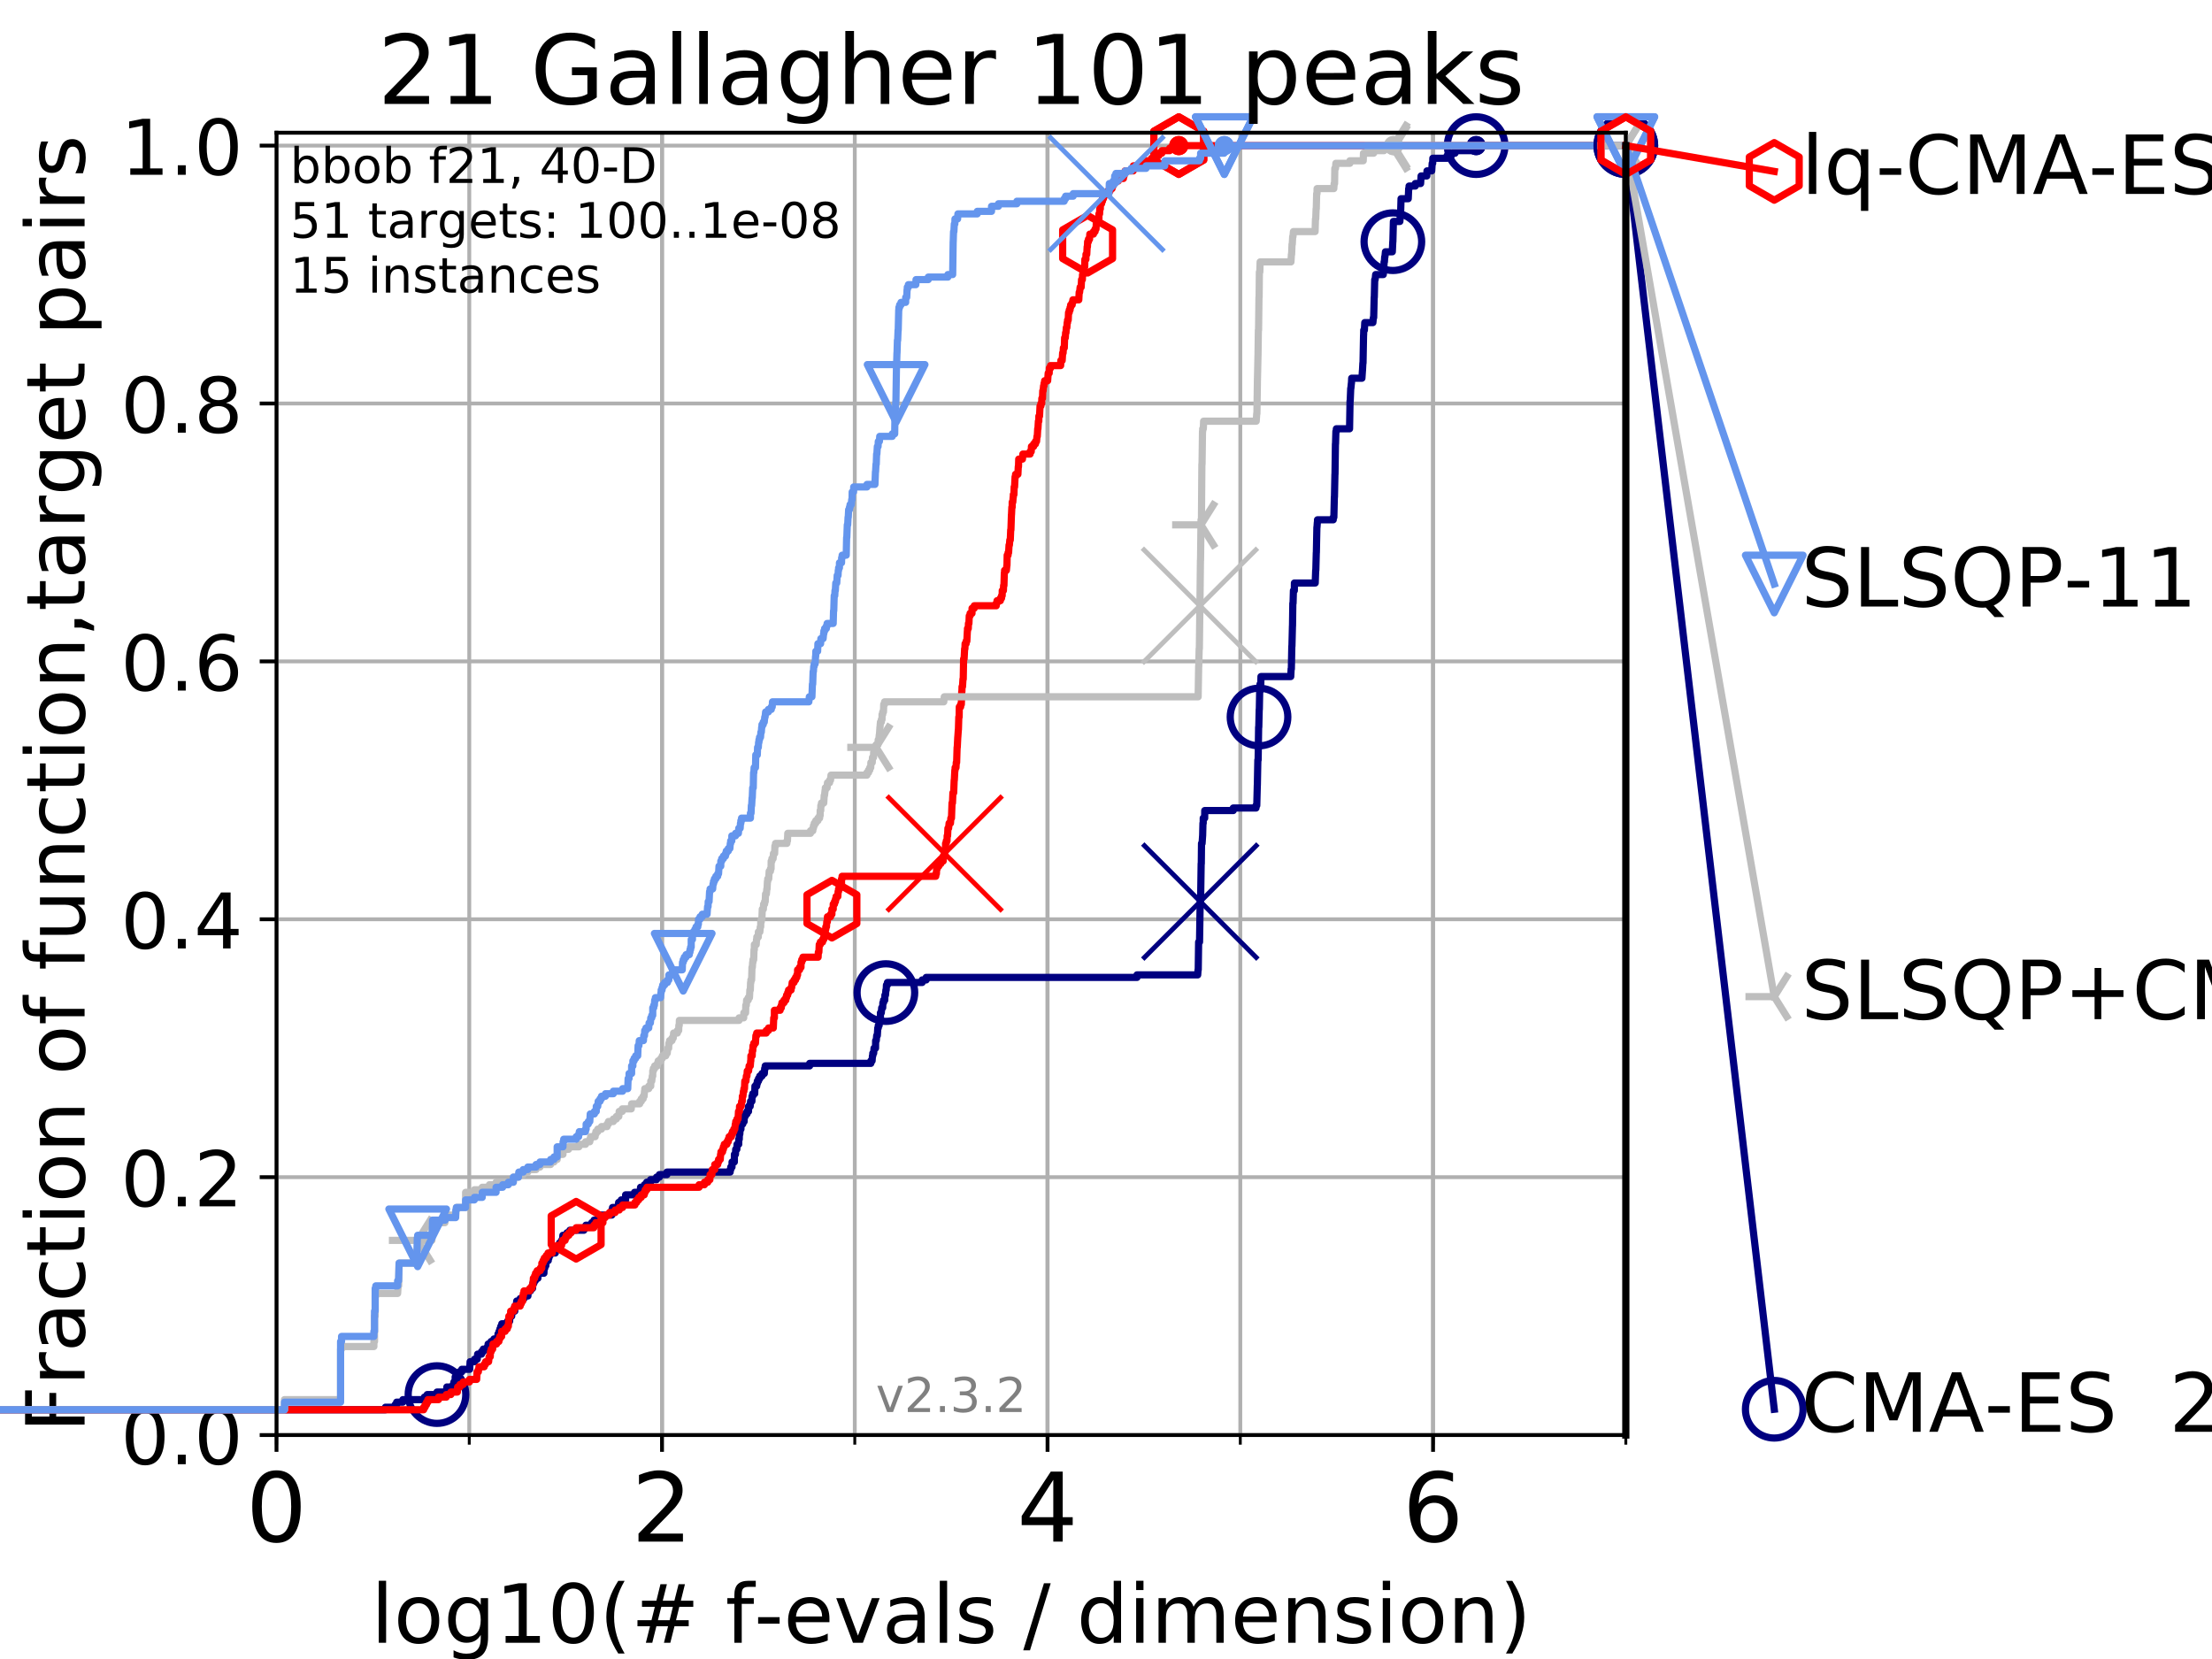 <?xml version="1.0" encoding="utf-8" standalone="no"?>
<!DOCTYPE svg PUBLIC "-//W3C//DTD SVG 1.1//EN"
  "http://www.w3.org/Graphics/SVG/1.1/DTD/svg11.dtd">
<!-- Created with matplotlib (https://matplotlib.org/) -->
<svg height="345.6pt" version="1.1" viewBox="0 0 460.8 345.6" width="460.8pt" xmlns="http://www.w3.org/2000/svg" xmlns:xlink="http://www.w3.org/1999/xlink">
 <defs>
  <style type="text/css">
*{stroke-linecap:butt;stroke-linejoin:round;}
  </style>
 </defs>
 <g id="figure_1">
  <g id="patch_1">
   <path d="M 0 345.6 
L 460.8 345.6 
L 460.8 0 
L 0 0 
z
" style="fill:#ffffff;"/>
  </g>
  <g id="axes_1">
   <g id="patch_2">
    <path d="M 57.6 298.944 
L 338.688 298.944 
L 338.688 27.648 
L 57.6 27.648 
z
" style="fill:#ffffff;"/>
   </g>
   <g id="matplotlib.axis_1">
    <g id="xtick_1">
     <g id="line2d_1">
      <path clip-path="url(#pc3c82f366f)" d="M 57.6 298.944 
L 57.6 27.648 
" style="fill:none;stroke:#b0b0b0;stroke-linecap:square;stroke-width:0.8;"/>
     </g>
     <g id="line2d_2">
      <defs>
       <path d="M 0 0 
L 0 3.5 
" id="mcc78193a7f" style="stroke:#000000;stroke-width:0.8;"/>
      </defs>
      <g>
       <use style="stroke:#000000;stroke-width:0.8;" x="57.6" xlink:href="#mcc78193a7f" y="298.944"/>
      </g>
     </g>
     <g id="text_1">
      <!-- 0 -->
      <defs>
       <path d="M 31.781 66.406 
Q 24.172 66.406 20.328 58.906 
Q 16.5 51.422 16.5 36.375 
Q 16.5 21.391 20.328 13.891 
Q 24.172 6.391 31.781 6.391 
Q 39.453 6.391 43.281 13.891 
Q 47.125 21.391 47.125 36.375 
Q 47.125 51.422 43.281 58.906 
Q 39.453 66.406 31.781 66.406 
z
M 31.781 74.219 
Q 44.047 74.219 50.516 64.516 
Q 56.984 54.828 56.984 36.375 
Q 56.984 17.969 50.516 8.266 
Q 44.047 -1.422 31.781 -1.422 
Q 19.531 -1.422 13.062 8.266 
Q 6.594 17.969 6.594 36.375 
Q 6.594 54.828 13.062 64.516 
Q 19.531 74.219 31.781 74.219 
z
" id="DejaVuSans-48"/>
      </defs>
      <g transform="translate(51.237 321.141)scale(0.2 -0.2)">
       <use xlink:href="#DejaVuSans-48"/>
      </g>
     </g>
    </g>
    <g id="xtick_2">
     <g id="line2d_3">
      <path clip-path="url(#pc3c82f366f)" d="M 137.911 298.944 
L 137.911 27.648 
" style="fill:none;stroke:#b0b0b0;stroke-linecap:square;stroke-width:0.8;"/>
     </g>
     <g id="line2d_4">
      <g>
       <use style="stroke:#000000;stroke-width:0.8;" x="137.911" xlink:href="#mcc78193a7f" y="298.944"/>
      </g>
     </g>
     <g id="text_2">
      <!-- 2 -->
      <defs>
       <path d="M 19.188 8.297 
L 53.609 8.297 
L 53.609 0 
L 7.328 0 
L 7.328 8.297 
Q 12.938 14.109 22.625 23.891 
Q 32.328 33.688 34.812 36.531 
Q 39.547 41.844 41.422 45.531 
Q 43.312 49.219 43.312 52.781 
Q 43.312 58.594 39.234 62.25 
Q 35.156 65.922 28.609 65.922 
Q 23.969 65.922 18.812 64.312 
Q 13.672 62.703 7.812 59.422 
L 7.812 69.391 
Q 13.766 71.781 18.938 73 
Q 24.125 74.219 28.422 74.219 
Q 39.75 74.219 46.484 68.547 
Q 53.219 62.891 53.219 53.422 
Q 53.219 48.922 51.531 44.891 
Q 49.859 40.875 45.406 35.406 
Q 44.188 33.984 37.641 27.219 
Q 31.109 20.453 19.188 8.297 
z
" id="DejaVuSans-50"/>
      </defs>
      <g transform="translate(131.548 321.141)scale(0.2 -0.2)">
       <use xlink:href="#DejaVuSans-50"/>
      </g>
     </g>
    </g>
    <g id="xtick_3">
     <g id="line2d_5">
      <path clip-path="url(#pc3c82f366f)" d="M 218.222 298.944 
L 218.222 27.648 
" style="fill:none;stroke:#b0b0b0;stroke-linecap:square;stroke-width:0.8;"/>
     </g>
     <g id="line2d_6">
      <g>
       <use style="stroke:#000000;stroke-width:0.8;" x="218.222" xlink:href="#mcc78193a7f" y="298.944"/>
      </g>
     </g>
     <g id="text_3">
      <!-- 4 -->
      <defs>
       <path d="M 37.797 64.312 
L 12.891 25.391 
L 37.797 25.391 
z
M 35.203 72.906 
L 47.609 72.906 
L 47.609 25.391 
L 58.016 25.391 
L 58.016 17.188 
L 47.609 17.188 
L 47.609 0 
L 37.797 0 
L 37.797 17.188 
L 4.891 17.188 
L 4.891 26.703 
z
" id="DejaVuSans-52"/>
      </defs>
      <g transform="translate(211.859 321.141)scale(0.2 -0.2)">
       <use xlink:href="#DejaVuSans-52"/>
      </g>
     </g>
    </g>
    <g id="xtick_4">
     <g id="line2d_7">
      <path clip-path="url(#pc3c82f366f)" d="M 298.533 298.944 
L 298.533 27.648 
" style="fill:none;stroke:#b0b0b0;stroke-linecap:square;stroke-width:0.8;"/>
     </g>
     <g id="line2d_8">
      <g>
       <use style="stroke:#000000;stroke-width:0.8;" x="298.533" xlink:href="#mcc78193a7f" y="298.944"/>
      </g>
     </g>
     <g id="text_4">
      <!-- 6 -->
      <defs>
       <path d="M 33.016 40.375 
Q 26.375 40.375 22.484 35.828 
Q 18.609 31.297 18.609 23.391 
Q 18.609 15.531 22.484 10.953 
Q 26.375 6.391 33.016 6.391 
Q 39.656 6.391 43.531 10.953 
Q 47.406 15.531 47.406 23.391 
Q 47.406 31.297 43.531 35.828 
Q 39.656 40.375 33.016 40.375 
z
M 52.594 71.297 
L 52.594 62.312 
Q 48.875 64.062 45.094 64.984 
Q 41.312 65.922 37.594 65.922 
Q 27.828 65.922 22.672 59.328 
Q 17.531 52.734 16.797 39.406 
Q 19.672 43.656 24.016 45.922 
Q 28.375 48.188 33.594 48.188 
Q 44.578 48.188 50.953 41.516 
Q 57.328 34.859 57.328 23.391 
Q 57.328 12.156 50.688 5.359 
Q 44.047 -1.422 33.016 -1.422 
Q 20.359 -1.422 13.672 8.266 
Q 6.984 17.969 6.984 36.375 
Q 6.984 53.656 15.188 63.938 
Q 23.391 74.219 37.203 74.219 
Q 40.922 74.219 44.703 73.484 
Q 48.484 72.75 52.594 71.297 
z
" id="DejaVuSans-54"/>
      </defs>
      <g transform="translate(292.17 321.141)scale(0.2 -0.2)">
       <use xlink:href="#DejaVuSans-54"/>
      </g>
     </g>
    </g>
    <g id="xtick_5">
     <g id="line2d_9">
      <path clip-path="url(#pc3c82f366f)" d="M 57.6 298.944 
L 57.6 27.648 
" style="fill:none;stroke:#b0b0b0;stroke-linecap:square;stroke-width:0.8;"/>
     </g>
     <g id="line2d_10">
      <defs>
       <path d="M 0 0 
L 0 2 
" id="mdae326185b" style="stroke:#000000;stroke-width:0.6;"/>
      </defs>
      <g>
       <use style="stroke:#000000;stroke-width:0.6;" x="57.6" xlink:href="#mdae326185b" y="298.944"/>
      </g>
     </g>
    </g>
    <g id="xtick_6">
     <g id="line2d_11">
      <path clip-path="url(#pc3c82f366f)" d="M 97.755 298.944 
L 97.755 27.648 
" style="fill:none;stroke:#b0b0b0;stroke-linecap:square;stroke-width:0.8;"/>
     </g>
     <g id="line2d_12">
      <g>
       <use style="stroke:#000000;stroke-width:0.6;" x="97.755" xlink:href="#mdae326185b" y="298.944"/>
      </g>
     </g>
    </g>
    <g id="xtick_7">
     <g id="line2d_13">
      <path clip-path="url(#pc3c82f366f)" d="M 137.911 298.944 
L 137.911 27.648 
" style="fill:none;stroke:#b0b0b0;stroke-linecap:square;stroke-width:0.8;"/>
     </g>
     <g id="line2d_14">
      <g>
       <use style="stroke:#000000;stroke-width:0.6;" x="137.911" xlink:href="#mdae326185b" y="298.944"/>
      </g>
     </g>
    </g>
    <g id="xtick_8">
     <g id="line2d_15">
      <path clip-path="url(#pc3c82f366f)" d="M 178.066 298.944 
L 178.066 27.648 
" style="fill:none;stroke:#b0b0b0;stroke-linecap:square;stroke-width:0.8;"/>
     </g>
     <g id="line2d_16">
      <g>
       <use style="stroke:#000000;stroke-width:0.6;" x="178.066" xlink:href="#mdae326185b" y="298.944"/>
      </g>
     </g>
    </g>
    <g id="xtick_9">
     <g id="line2d_17">
      <path clip-path="url(#pc3c82f366f)" d="M 218.222 298.944 
L 218.222 27.648 
" style="fill:none;stroke:#b0b0b0;stroke-linecap:square;stroke-width:0.8;"/>
     </g>
     <g id="line2d_18">
      <g>
       <use style="stroke:#000000;stroke-width:0.6;" x="218.222" xlink:href="#mdae326185b" y="298.944"/>
      </g>
     </g>
    </g>
    <g id="xtick_10">
     <g id="line2d_19">
      <path clip-path="url(#pc3c82f366f)" d="M 258.377 298.944 
L 258.377 27.648 
" style="fill:none;stroke:#b0b0b0;stroke-linecap:square;stroke-width:0.8;"/>
     </g>
     <g id="line2d_20">
      <g>
       <use style="stroke:#000000;stroke-width:0.6;" x="258.377" xlink:href="#mdae326185b" y="298.944"/>
      </g>
     </g>
    </g>
    <g id="xtick_11">
     <g id="line2d_21">
      <path clip-path="url(#pc3c82f366f)" d="M 298.533 298.944 
L 298.533 27.648 
" style="fill:none;stroke:#b0b0b0;stroke-linecap:square;stroke-width:0.8;"/>
     </g>
     <g id="line2d_22">
      <g>
       <use style="stroke:#000000;stroke-width:0.6;" x="298.533" xlink:href="#mdae326185b" y="298.944"/>
      </g>
     </g>
    </g>
    <g id="xtick_12">
     <g id="line2d_23">
      <path clip-path="url(#pc3c82f366f)" d="M 338.688 298.944 
L 338.688 27.648 
" style="fill:none;stroke:#b0b0b0;stroke-linecap:square;stroke-width:0.8;"/>
     </g>
     <g id="line2d_24">
      <g>
       <use style="stroke:#000000;stroke-width:0.6;" x="338.688" xlink:href="#mdae326185b" y="298.944"/>
      </g>
     </g>
    </g>
    <g id="text_5">
     <!-- log10(# f-evals / dimension) -->
     <defs>
      <path d="M 9.422 75.984 
L 18.406 75.984 
L 18.406 0 
L 9.422 0 
z
" id="DejaVuSans-108"/>
      <path d="M 30.609 48.391 
Q 23.391 48.391 19.188 42.75 
Q 14.984 37.109 14.984 27.297 
Q 14.984 17.484 19.156 11.844 
Q 23.344 6.203 30.609 6.203 
Q 37.797 6.203 41.984 11.859 
Q 46.188 17.531 46.188 27.297 
Q 46.188 37.016 41.984 42.703 
Q 37.797 48.391 30.609 48.391 
z
M 30.609 56 
Q 42.328 56 49.016 48.375 
Q 55.719 40.766 55.719 27.297 
Q 55.719 13.875 49.016 6.219 
Q 42.328 -1.422 30.609 -1.422 
Q 18.844 -1.422 12.172 6.219 
Q 5.516 13.875 5.516 27.297 
Q 5.516 40.766 12.172 48.375 
Q 18.844 56 30.609 56 
z
" id="DejaVuSans-111"/>
      <path d="M 45.406 27.984 
Q 45.406 37.75 41.375 43.109 
Q 37.359 48.484 30.078 48.484 
Q 22.859 48.484 18.828 43.109 
Q 14.797 37.75 14.797 27.984 
Q 14.797 18.266 18.828 12.891 
Q 22.859 7.516 30.078 7.516 
Q 37.359 7.516 41.375 12.891 
Q 45.406 18.266 45.406 27.984 
z
M 54.391 6.781 
Q 54.391 -7.172 48.188 -13.984 
Q 42 -20.797 29.203 -20.797 
Q 24.469 -20.797 20.266 -20.094 
Q 16.062 -19.391 12.109 -17.922 
L 12.109 -9.188 
Q 16.062 -11.328 19.922 -12.344 
Q 23.781 -13.375 27.781 -13.375 
Q 36.625 -13.375 41.016 -8.766 
Q 45.406 -4.156 45.406 5.172 
L 45.406 9.625 
Q 42.625 4.781 38.281 2.391 
Q 33.938 0 27.875 0 
Q 17.828 0 11.672 7.656 
Q 5.516 15.328 5.516 27.984 
Q 5.516 40.672 11.672 48.328 
Q 17.828 56 27.875 56 
Q 33.938 56 38.281 53.609 
Q 42.625 51.219 45.406 46.391 
L 45.406 54.688 
L 54.391 54.688 
z
" id="DejaVuSans-103"/>
      <path d="M 12.406 8.297 
L 28.516 8.297 
L 28.516 63.922 
L 10.984 60.406 
L 10.984 69.391 
L 28.422 72.906 
L 38.281 72.906 
L 38.281 8.297 
L 54.391 8.297 
L 54.391 0 
L 12.406 0 
z
" id="DejaVuSans-49"/>
      <path d="M 31 75.875 
Q 24.469 64.656 21.281 53.656 
Q 18.109 42.672 18.109 31.391 
Q 18.109 20.125 21.312 9.062 
Q 24.516 -2 31 -13.188 
L 23.188 -13.188 
Q 15.875 -1.703 12.234 9.375 
Q 8.594 20.453 8.594 31.391 
Q 8.594 42.281 12.203 53.312 
Q 15.828 64.359 23.188 75.875 
z
" id="DejaVuSans-40"/>
      <path d="M 51.125 44 
L 36.922 44 
L 32.812 27.688 
L 47.125 27.688 
z
M 43.797 71.781 
L 38.719 51.516 
L 52.984 51.516 
L 58.109 71.781 
L 65.922 71.781 
L 60.891 51.516 
L 76.125 51.516 
L 76.125 44 
L 58.984 44 
L 54.984 27.688 
L 70.516 27.688 
L 70.516 20.219 
L 53.078 20.219 
L 48 0 
L 40.188 0 
L 45.219 20.219 
L 30.906 20.219 
L 25.875 0 
L 18.016 0 
L 23.094 20.219 
L 7.719 20.219 
L 7.719 27.688 
L 24.906 27.688 
L 29 44 
L 13.281 44 
L 13.281 51.516 
L 30.906 51.516 
L 35.891 71.781 
z
" id="DejaVuSans-35"/>
      <path id="DejaVuSans-32"/>
      <path d="M 37.109 75.984 
L 37.109 68.5 
L 28.516 68.5 
Q 23.688 68.5 21.797 66.547 
Q 19.922 64.594 19.922 59.516 
L 19.922 54.688 
L 34.719 54.688 
L 34.719 47.703 
L 19.922 47.703 
L 19.922 0 
L 10.891 0 
L 10.891 47.703 
L 2.297 47.703 
L 2.297 54.688 
L 10.891 54.688 
L 10.891 58.5 
Q 10.891 67.625 15.141 71.797 
Q 19.391 75.984 28.609 75.984 
z
" id="DejaVuSans-102"/>
      <path d="M 4.891 31.391 
L 31.203 31.391 
L 31.203 23.391 
L 4.891 23.391 
z
" id="DejaVuSans-45"/>
      <path d="M 56.203 29.594 
L 56.203 25.203 
L 14.891 25.203 
Q 15.484 15.922 20.484 11.062 
Q 25.484 6.203 34.422 6.203 
Q 39.594 6.203 44.453 7.469 
Q 49.312 8.734 54.109 11.281 
L 54.109 2.781 
Q 49.266 0.734 44.188 -0.344 
Q 39.109 -1.422 33.891 -1.422 
Q 20.797 -1.422 13.156 6.188 
Q 5.516 13.812 5.516 26.812 
Q 5.516 40.234 12.766 48.109 
Q 20.016 56 32.328 56 
Q 43.359 56 49.781 48.891 
Q 56.203 41.797 56.203 29.594 
z
M 47.219 32.234 
Q 47.125 39.594 43.094 43.984 
Q 39.062 48.391 32.422 48.391 
Q 24.906 48.391 20.391 44.141 
Q 15.875 39.891 15.188 32.172 
z
" id="DejaVuSans-101"/>
      <path d="M 2.984 54.688 
L 12.5 54.688 
L 29.594 8.797 
L 46.688 54.688 
L 56.203 54.688 
L 35.688 0 
L 23.484 0 
z
" id="DejaVuSans-118"/>
      <path d="M 34.281 27.484 
Q 23.391 27.484 19.188 25 
Q 14.984 22.516 14.984 16.5 
Q 14.984 11.719 18.141 8.906 
Q 21.297 6.109 26.703 6.109 
Q 34.188 6.109 38.703 11.406 
Q 43.219 16.703 43.219 25.484 
L 43.219 27.484 
z
M 52.203 31.203 
L 52.203 0 
L 43.219 0 
L 43.219 8.297 
Q 40.141 3.328 35.547 0.953 
Q 30.953 -1.422 24.312 -1.422 
Q 15.922 -1.422 10.953 3.297 
Q 6 8.016 6 15.922 
Q 6 25.141 12.172 29.828 
Q 18.359 34.516 30.609 34.516 
L 43.219 34.516 
L 43.219 35.406 
Q 43.219 41.609 39.141 45 
Q 35.062 48.391 27.688 48.391 
Q 23 48.391 18.547 47.266 
Q 14.109 46.141 10.016 43.891 
L 10.016 52.203 
Q 14.938 54.109 19.578 55.047 
Q 24.219 56 28.609 56 
Q 40.484 56 46.344 49.844 
Q 52.203 43.703 52.203 31.203 
z
" id="DejaVuSans-97"/>
      <path d="M 44.281 53.078 
L 44.281 44.578 
Q 40.484 46.531 36.375 47.5 
Q 32.281 48.484 27.875 48.484 
Q 21.188 48.484 17.844 46.438 
Q 14.5 44.391 14.5 40.281 
Q 14.5 37.156 16.891 35.375 
Q 19.281 33.594 26.516 31.984 
L 29.594 31.297 
Q 39.156 29.25 43.188 25.516 
Q 47.219 21.781 47.219 15.094 
Q 47.219 7.469 41.188 3.016 
Q 35.156 -1.422 24.609 -1.422 
Q 20.219 -1.422 15.453 -0.562 
Q 10.688 0.297 5.422 2 
L 5.422 11.281 
Q 10.406 8.688 15.234 7.391 
Q 20.062 6.109 24.812 6.109 
Q 31.156 6.109 34.562 8.281 
Q 37.984 10.453 37.984 14.406 
Q 37.984 18.062 35.516 20.016 
Q 33.062 21.969 24.703 23.781 
L 21.578 24.516 
Q 13.234 26.266 9.516 29.906 
Q 5.812 33.547 5.812 39.891 
Q 5.812 47.609 11.281 51.797 
Q 16.75 56 26.812 56 
Q 31.781 56 36.172 55.266 
Q 40.578 54.547 44.281 53.078 
z
" id="DejaVuSans-115"/>
      <path d="M 25.391 72.906 
L 33.688 72.906 
L 8.297 -9.281 
L 0 -9.281 
z
" id="DejaVuSans-47"/>
      <path d="M 45.406 46.391 
L 45.406 75.984 
L 54.391 75.984 
L 54.391 0 
L 45.406 0 
L 45.406 8.203 
Q 42.578 3.328 38.25 0.953 
Q 33.938 -1.422 27.875 -1.422 
Q 17.969 -1.422 11.734 6.484 
Q 5.516 14.406 5.516 27.297 
Q 5.516 40.188 11.734 48.094 
Q 17.969 56 27.875 56 
Q 33.938 56 38.25 53.625 
Q 42.578 51.266 45.406 46.391 
z
M 14.797 27.297 
Q 14.797 17.391 18.875 11.75 
Q 22.953 6.109 30.078 6.109 
Q 37.203 6.109 41.297 11.75 
Q 45.406 17.391 45.406 27.297 
Q 45.406 37.203 41.297 42.844 
Q 37.203 48.484 30.078 48.484 
Q 22.953 48.484 18.875 42.844 
Q 14.797 37.203 14.797 27.297 
z
" id="DejaVuSans-100"/>
      <path d="M 9.422 54.688 
L 18.406 54.688 
L 18.406 0 
L 9.422 0 
z
M 9.422 75.984 
L 18.406 75.984 
L 18.406 64.594 
L 9.422 64.594 
z
" id="DejaVuSans-105"/>
      <path d="M 52 44.188 
Q 55.375 50.25 60.062 53.125 
Q 64.75 56 71.094 56 
Q 79.641 56 84.281 50.016 
Q 88.922 44.047 88.922 33.016 
L 88.922 0 
L 79.891 0 
L 79.891 32.719 
Q 79.891 40.578 77.094 44.375 
Q 74.312 48.188 68.609 48.188 
Q 61.625 48.188 57.562 43.547 
Q 53.516 38.922 53.516 30.906 
L 53.516 0 
L 44.484 0 
L 44.484 32.719 
Q 44.484 40.625 41.703 44.406 
Q 38.922 48.188 33.109 48.188 
Q 26.219 48.188 22.156 43.531 
Q 18.109 38.875 18.109 30.906 
L 18.109 0 
L 9.078 0 
L 9.078 54.688 
L 18.109 54.688 
L 18.109 46.188 
Q 21.188 51.219 25.484 53.609 
Q 29.781 56 35.688 56 
Q 41.656 56 45.828 52.969 
Q 50 49.953 52 44.188 
z
" id="DejaVuSans-109"/>
      <path d="M 54.891 33.016 
L 54.891 0 
L 45.906 0 
L 45.906 32.719 
Q 45.906 40.484 42.875 44.328 
Q 39.844 48.188 33.797 48.188 
Q 26.516 48.188 22.312 43.547 
Q 18.109 38.922 18.109 30.906 
L 18.109 0 
L 9.078 0 
L 9.078 54.688 
L 18.109 54.688 
L 18.109 46.188 
Q 21.344 51.125 25.703 53.562 
Q 30.078 56 35.797 56 
Q 45.219 56 50.047 50.172 
Q 54.891 44.344 54.891 33.016 
z
" id="DejaVuSans-110"/>
      <path d="M 8.016 75.875 
L 15.828 75.875 
Q 23.141 64.359 26.781 53.312 
Q 30.422 42.281 30.422 31.391 
Q 30.422 20.453 26.781 9.375 
Q 23.141 -1.703 15.828 -13.188 
L 8.016 -13.188 
Q 14.5 -2 17.703 9.062 
Q 20.906 20.125 20.906 31.391 
Q 20.906 42.672 17.703 53.656 
Q 14.5 64.656 8.016 75.875 
z
" id="DejaVuSans-41"/>
     </defs>
     <g transform="translate(77.303 342.218)scale(0.17 -0.17)">
      <use xlink:href="#DejaVuSans-108"/>
      <use x="27.783" xlink:href="#DejaVuSans-111"/>
      <use x="88.965" xlink:href="#DejaVuSans-103"/>
      <use x="152.441" xlink:href="#DejaVuSans-49"/>
      <use x="216.064" xlink:href="#DejaVuSans-48"/>
      <use x="279.688" xlink:href="#DejaVuSans-40"/>
      <use x="318.701" xlink:href="#DejaVuSans-35"/>
      <use x="402.49" xlink:href="#DejaVuSans-32"/>
      <use x="434.277" xlink:href="#DejaVuSans-102"/>
      <use x="469.404" xlink:href="#DejaVuSans-45"/>
      <use x="505.488" xlink:href="#DejaVuSans-101"/>
      <use x="567.012" xlink:href="#DejaVuSans-118"/>
      <use x="626.191" xlink:href="#DejaVuSans-97"/>
      <use x="687.471" xlink:href="#DejaVuSans-108"/>
      <use x="715.254" xlink:href="#DejaVuSans-115"/>
      <use x="767.354" xlink:href="#DejaVuSans-32"/>
      <use x="799.141" xlink:href="#DejaVuSans-47"/>
      <use x="832.832" xlink:href="#DejaVuSans-32"/>
      <use x="864.619" xlink:href="#DejaVuSans-100"/>
      <use x="928.096" xlink:href="#DejaVuSans-105"/>
      <use x="955.879" xlink:href="#DejaVuSans-109"/>
      <use x="1053.291" xlink:href="#DejaVuSans-101"/>
      <use x="1114.814" xlink:href="#DejaVuSans-110"/>
      <use x="1178.193" xlink:href="#DejaVuSans-115"/>
      <use x="1230.293" xlink:href="#DejaVuSans-105"/>
      <use x="1258.076" xlink:href="#DejaVuSans-111"/>
      <use x="1319.258" xlink:href="#DejaVuSans-110"/>
      <use x="1382.637" xlink:href="#DejaVuSans-41"/>
     </g>
    </g>
   </g>
   <g id="matplotlib.axis_2">
    <g id="ytick_1">
     <g id="line2d_25">
      <path clip-path="url(#pc3c82f366f)" d="M 57.6 298.944 
L 338.688 298.944 
" style="fill:none;stroke:#b0b0b0;stroke-linecap:square;stroke-width:0.8;"/>
     </g>
     <g id="line2d_26">
      <defs>
       <path d="M 0 0 
L -3.5 0 
" id="m1adc5bc888" style="stroke:#000000;stroke-width:0.8;"/>
      </defs>
      <g>
       <use style="stroke:#000000;stroke-width:0.8;" x="57.6" xlink:href="#m1adc5bc888" y="298.944"/>
      </g>
     </g>
     <g id="text_6">
      <!-- 0.0 -->
      <defs>
       <path d="M 10.688 12.406 
L 21 12.406 
L 21 0 
L 10.688 0 
z
" id="DejaVuSans-46"/>
      </defs>
      <g transform="translate(25.155 305.023)scale(0.16 -0.16)">
       <use xlink:href="#DejaVuSans-48"/>
       <use x="63.623" xlink:href="#DejaVuSans-46"/>
       <use x="95.41" xlink:href="#DejaVuSans-48"/>
      </g>
     </g>
    </g>
    <g id="ytick_2">
     <g id="line2d_27">
      <path clip-path="url(#pc3c82f366f)" d="M 57.6 245.222 
L 338.688 245.222 
" style="fill:none;stroke:#b0b0b0;stroke-linecap:square;stroke-width:0.8;"/>
     </g>
     <g id="line2d_28">
      <g>
       <use style="stroke:#000000;stroke-width:0.8;" x="57.6" xlink:href="#m1adc5bc888" y="245.222"/>
      </g>
     </g>
     <g id="text_7">
      <!-- 0.2 -->
      <g transform="translate(25.155 251.301)scale(0.16 -0.16)">
       <use xlink:href="#DejaVuSans-48"/>
       <use x="63.623" xlink:href="#DejaVuSans-46"/>
       <use x="95.41" xlink:href="#DejaVuSans-50"/>
      </g>
     </g>
    </g>
    <g id="ytick_3">
     <g id="line2d_29">
      <path clip-path="url(#pc3c82f366f)" d="M 57.6 191.5 
L 338.688 191.5 
" style="fill:none;stroke:#b0b0b0;stroke-linecap:square;stroke-width:0.8;"/>
     </g>
     <g id="line2d_30">
      <g>
       <use style="stroke:#000000;stroke-width:0.8;" x="57.6" xlink:href="#m1adc5bc888" y="191.5"/>
      </g>
     </g>
     <g id="text_8">
      <!-- 0.4 -->
      <g transform="translate(25.155 197.579)scale(0.16 -0.16)">
       <use xlink:href="#DejaVuSans-48"/>
       <use x="63.623" xlink:href="#DejaVuSans-46"/>
       <use x="95.41" xlink:href="#DejaVuSans-52"/>
      </g>
     </g>
    </g>
    <g id="ytick_4">
     <g id="line2d_31">
      <path clip-path="url(#pc3c82f366f)" d="M 57.6 137.778 
L 338.688 137.778 
" style="fill:none;stroke:#b0b0b0;stroke-linecap:square;stroke-width:0.8;"/>
     </g>
     <g id="line2d_32">
      <g>
       <use style="stroke:#000000;stroke-width:0.8;" x="57.6" xlink:href="#m1adc5bc888" y="137.778"/>
      </g>
     </g>
     <g id="text_9">
      <!-- 0.6 -->
      <g transform="translate(25.155 143.857)scale(0.16 -0.16)">
       <use xlink:href="#DejaVuSans-48"/>
       <use x="63.623" xlink:href="#DejaVuSans-46"/>
       <use x="95.41" xlink:href="#DejaVuSans-54"/>
      </g>
     </g>
    </g>
    <g id="ytick_5">
     <g id="line2d_33">
      <path clip-path="url(#pc3c82f366f)" d="M 57.6 84.056 
L 338.688 84.056 
" style="fill:none;stroke:#b0b0b0;stroke-linecap:square;stroke-width:0.8;"/>
     </g>
     <g id="line2d_34">
      <g>
       <use style="stroke:#000000;stroke-width:0.8;" x="57.6" xlink:href="#m1adc5bc888" y="84.056"/>
      </g>
     </g>
     <g id="text_10">
      <!-- 0.8 -->
      <defs>
       <path d="M 31.781 34.625 
Q 24.75 34.625 20.719 30.859 
Q 16.703 27.094 16.703 20.516 
Q 16.703 13.922 20.719 10.156 
Q 24.75 6.391 31.781 6.391 
Q 38.812 6.391 42.859 10.172 
Q 46.922 13.969 46.922 20.516 
Q 46.922 27.094 42.891 30.859 
Q 38.875 34.625 31.781 34.625 
z
M 21.922 38.812 
Q 15.578 40.375 12.031 44.719 
Q 8.5 49.078 8.5 55.328 
Q 8.5 64.062 14.719 69.141 
Q 20.953 74.219 31.781 74.219 
Q 42.672 74.219 48.875 69.141 
Q 55.078 64.062 55.078 55.328 
Q 55.078 49.078 51.531 44.719 
Q 48 40.375 41.703 38.812 
Q 48.828 37.156 52.797 32.312 
Q 56.781 27.484 56.781 20.516 
Q 56.781 9.906 50.312 4.234 
Q 43.844 -1.422 31.781 -1.422 
Q 19.734 -1.422 13.25 4.234 
Q 6.781 9.906 6.781 20.516 
Q 6.781 27.484 10.781 32.312 
Q 14.797 37.156 21.922 38.812 
z
M 18.312 54.391 
Q 18.312 48.734 21.844 45.562 
Q 25.391 42.391 31.781 42.391 
Q 38.141 42.391 41.719 45.562 
Q 45.312 48.734 45.312 54.391 
Q 45.312 60.062 41.719 63.234 
Q 38.141 66.406 31.781 66.406 
Q 25.391 66.406 21.844 63.234 
Q 18.312 60.062 18.312 54.391 
z
" id="DejaVuSans-56"/>
      </defs>
      <g transform="translate(25.155 90.135)scale(0.16 -0.16)">
       <use xlink:href="#DejaVuSans-48"/>
       <use x="63.623" xlink:href="#DejaVuSans-46"/>
       <use x="95.41" xlink:href="#DejaVuSans-56"/>
      </g>
     </g>
    </g>
    <g id="ytick_6">
     <g id="line2d_35">
      <path clip-path="url(#pc3c82f366f)" d="M 57.6 30.334 
L 338.688 30.334 
" style="fill:none;stroke:#b0b0b0;stroke-linecap:square;stroke-width:0.8;"/>
     </g>
     <g id="line2d_36">
      <g>
       <use style="stroke:#000000;stroke-width:0.8;" x="57.6" xlink:href="#m1adc5bc888" y="30.334"/>
      </g>
     </g>
     <g id="text_11">
      <!-- 1.0 -->
      <g transform="translate(25.155 36.413)scale(0.16 -0.16)">
       <use xlink:href="#DejaVuSans-49"/>
       <use x="63.623" xlink:href="#DejaVuSans-46"/>
       <use x="95.41" xlink:href="#DejaVuSans-48"/>
      </g>
     </g>
    </g>
    <g id="text_12">
     <!-- Fraction of function,target pairs -->
     <defs>
      <path d="M 9.812 72.906 
L 51.703 72.906 
L 51.703 64.594 
L 19.672 64.594 
L 19.672 43.109 
L 48.578 43.109 
L 48.578 34.812 
L 19.672 34.812 
L 19.672 0 
L 9.812 0 
z
" id="DejaVuSans-70"/>
      <path d="M 41.109 46.297 
Q 39.594 47.172 37.812 47.578 
Q 36.031 48 33.891 48 
Q 26.266 48 22.188 43.047 
Q 18.109 38.094 18.109 28.812 
L 18.109 0 
L 9.078 0 
L 9.078 54.688 
L 18.109 54.688 
L 18.109 46.188 
Q 20.953 51.172 25.484 53.578 
Q 30.031 56 36.531 56 
Q 37.453 56 38.578 55.875 
Q 39.703 55.766 41.062 55.516 
z
" id="DejaVuSans-114"/>
      <path d="M 48.781 52.594 
L 48.781 44.188 
Q 44.969 46.297 41.141 47.344 
Q 37.312 48.391 33.406 48.391 
Q 24.656 48.391 19.812 42.844 
Q 14.984 37.312 14.984 27.297 
Q 14.984 17.281 19.812 11.734 
Q 24.656 6.203 33.406 6.203 
Q 37.312 6.203 41.141 7.25 
Q 44.969 8.297 48.781 10.406 
L 48.781 2.094 
Q 45.016 0.344 40.984 -0.531 
Q 36.969 -1.422 32.422 -1.422 
Q 20.062 -1.422 12.781 6.344 
Q 5.516 14.109 5.516 27.297 
Q 5.516 40.672 12.859 48.328 
Q 20.219 56 33.016 56 
Q 37.156 56 41.109 55.141 
Q 45.062 54.297 48.781 52.594 
z
" id="DejaVuSans-99"/>
      <path d="M 18.312 70.219 
L 18.312 54.688 
L 36.812 54.688 
L 36.812 47.703 
L 18.312 47.703 
L 18.312 18.016 
Q 18.312 11.328 20.141 9.422 
Q 21.969 7.516 27.594 7.516 
L 36.812 7.516 
L 36.812 0 
L 27.594 0 
Q 17.188 0 13.234 3.875 
Q 9.281 7.766 9.281 18.016 
L 9.281 47.703 
L 2.688 47.703 
L 2.688 54.688 
L 9.281 54.688 
L 9.281 70.219 
z
" id="DejaVuSans-116"/>
      <path d="M 8.5 21.578 
L 8.5 54.688 
L 17.484 54.688 
L 17.484 21.922 
Q 17.484 14.156 20.5 10.266 
Q 23.531 6.391 29.594 6.391 
Q 36.859 6.391 41.078 11.031 
Q 45.312 15.672 45.312 23.688 
L 45.312 54.688 
L 54.297 54.688 
L 54.297 0 
L 45.312 0 
L 45.312 8.406 
Q 42.047 3.422 37.719 1 
Q 33.406 -1.422 27.688 -1.422 
Q 18.266 -1.422 13.375 4.438 
Q 8.5 10.297 8.5 21.578 
z
M 31.109 56 
z
" id="DejaVuSans-117"/>
      <path d="M 11.719 12.406 
L 22.016 12.406 
L 22.016 4 
L 14.016 -11.625 
L 7.719 -11.625 
L 11.719 4 
z
" id="DejaVuSans-44"/>
      <path d="M 18.109 8.203 
L 18.109 -20.797 
L 9.078 -20.797 
L 9.078 54.688 
L 18.109 54.688 
L 18.109 46.391 
Q 20.953 51.266 25.266 53.625 
Q 29.594 56 35.594 56 
Q 45.562 56 51.781 48.094 
Q 58.016 40.188 58.016 27.297 
Q 58.016 14.406 51.781 6.484 
Q 45.562 -1.422 35.594 -1.422 
Q 29.594 -1.422 25.266 0.953 
Q 20.953 3.328 18.109 8.203 
z
M 48.688 27.297 
Q 48.688 37.203 44.609 42.844 
Q 40.531 48.484 33.406 48.484 
Q 26.266 48.484 22.188 42.844 
Q 18.109 37.203 18.109 27.297 
Q 18.109 17.391 22.188 11.75 
Q 26.266 6.109 33.406 6.109 
Q 40.531 6.109 44.609 11.75 
Q 48.688 17.391 48.688 27.297 
z
" id="DejaVuSans-112"/>
     </defs>
     <g transform="translate(17.62 298.435)rotate(-90)scale(0.17 -0.17)">
      <use xlink:href="#DejaVuSans-70"/>
      <use x="57.41" xlink:href="#DejaVuSans-114"/>
      <use x="98.523" xlink:href="#DejaVuSans-97"/>
      <use x="159.803" xlink:href="#DejaVuSans-99"/>
      <use x="214.783" xlink:href="#DejaVuSans-116"/>
      <use x="253.992" xlink:href="#DejaVuSans-105"/>
      <use x="281.775" xlink:href="#DejaVuSans-111"/>
      <use x="342.957" xlink:href="#DejaVuSans-110"/>
      <use x="406.336" xlink:href="#DejaVuSans-32"/>
      <use x="438.123" xlink:href="#DejaVuSans-111"/>
      <use x="499.305" xlink:href="#DejaVuSans-102"/>
      <use x="534.51" xlink:href="#DejaVuSans-32"/>
      <use x="566.297" xlink:href="#DejaVuSans-102"/>
      <use x="601.502" xlink:href="#DejaVuSans-117"/>
      <use x="664.881" xlink:href="#DejaVuSans-110"/>
      <use x="728.26" xlink:href="#DejaVuSans-99"/>
      <use x="783.24" xlink:href="#DejaVuSans-116"/>
      <use x="822.449" xlink:href="#DejaVuSans-105"/>
      <use x="850.232" xlink:href="#DejaVuSans-111"/>
      <use x="911.414" xlink:href="#DejaVuSans-110"/>
      <use x="974.793" xlink:href="#DejaVuSans-44"/>
      <use x="1006.58" xlink:href="#DejaVuSans-116"/>
      <use x="1045.789" xlink:href="#DejaVuSans-97"/>
      <use x="1107.068" xlink:href="#DejaVuSans-114"/>
      <use x="1148.166" xlink:href="#DejaVuSans-103"/>
      <use x="1211.643" xlink:href="#DejaVuSans-101"/>
      <use x="1273.166" xlink:href="#DejaVuSans-116"/>
      <use x="1312.375" xlink:href="#DejaVuSans-32"/>
      <use x="1344.162" xlink:href="#DejaVuSans-112"/>
      <use x="1407.639" xlink:href="#DejaVuSans-97"/>
      <use x="1468.918" xlink:href="#DejaVuSans-105"/>
      <use x="1496.701" xlink:href="#DejaVuSans-114"/>
      <use x="1537.814" xlink:href="#DejaVuSans-115"/>
     </g>
    </g>
   </g>
   <g id="line2d_37">
    <defs>
     <path d="M 0 1.5 
C 0.398 1.5 0.779 1.342 1.061 1.061 
C 1.342 0.779 1.5 0.398 1.5 0 
C 1.5 -0.398 1.342 -0.779 1.061 -1.061 
C 0.779 -1.342 0.398 -1.5 0 -1.5 
C -0.398 -1.5 -0.779 -1.342 -1.061 -1.061 
C -1.342 -0.779 -1.5 -0.398 -1.5 0 
C -1.5 0.398 -1.342 0.779 -1.061 1.061 
C -0.779 1.342 -0.398 1.5 0 1.5 
z
" id="md037ac0fa4" style="stroke:#000080;"/>
    </defs>
    <g>
     <use style="fill:#000080;stroke:#000080;" x="307.508" xlink:href="#md037ac0fa4" y="30.334"/>
     <use style="fill:#000080;stroke:#000080;" x="307.508" xlink:href="#md037ac0fa4" y="30.334"/>
    </g>
   </g>
   <g id="line2d_38">
    <path d="M -1 293.677 
L 80.298 293.677 
L 80.298 293.15 
L 82.313 293.15 
L 82.313 292.624 
L 82.627 292.624 
L 82.627 292.097 
L 83.927 292.097 
L 83.927 291.57 
L 88.405 291.57 
L 88.405 291.044 
L 88.992 291.044 
L 88.992 290.517 
L 91.03 290.517 
L 91.03 289.99 
L 93.027 289.99 
L 93.084 288.937 
L 94.401 288.937 
L 94.401 288.41 
L 94.558 288.41 
L 94.558 287.884 
L 94.818 287.884 
L 94.818 286.83 
L 95.674 286.83 
L 95.674 285.777 
L 96.206 285.777 
L 96.206 285.25 
L 97.842 285.25 
L 97.929 283.67 
L 98.854 283.67 
L 98.854 283.143 
L 99.418 283.143 
L 99.497 282.09 
L 100.306 282.09 
L 100.306 281.563 
L 100.679 281.563 
L 100.679 281.037 
L 101.542 281.037 
L 101.542 280.51 
L 101.682 280.51 
L 101.682 279.983 
L 102.297 279.983 
L 102.297 279.457 
L 102.892 279.457 
L 102.892 278.93 
L 103.685 278.93 
L 103.747 277.877 
L 103.962 277.877 
L 103.962 277.35 
L 104.145 277.35 
L 104.145 276.823 
L 104.325 276.823 
L 104.325 276.296 
L 104.533 276.296 
L 104.533 275.77 
L 105.705 275.77 
L 105.705 275.243 
L 106.169 275.243 
L 106.195 274.19 
L 106.594 274.19 
L 106.673 273.136 
L 107.239 273.136 
L 107.239 272.083 
L 107.564 272.083 
L 107.639 271.03 
L 108.366 271.03 
L 108.366 270.503 
L 109.177 270.503 
L 109.177 269.976 
L 109.974 269.976 
L 110.039 268.923 
L 110.506 268.923 
L 110.506 268.396 
L 110.942 268.396 
L 111.003 267.343 
L 111.206 267.343 
L 111.206 266.816 
L 111.506 266.816 
L 111.506 266.289 
L 112.052 266.289 
L 112.109 265.236 
L 113.311 265.236 
L 113.347 264.183 
L 113.489 264.183 
L 113.489 263.656 
L 113.717 263.656 
L 113.735 262.603 
L 114.216 262.603 
L 114.216 262.076 
L 114.352 262.076 
L 114.352 261.549 
L 114.586 261.549 
L 114.586 261.023 
L 115.68 261.023 
L 115.68 260.496 
L 115.835 260.496 
L 115.835 259.969 
L 116.248 259.969 
L 116.248 259.443 
L 116.562 259.443 
L 116.562 258.916 
L 116.987 258.916 
L 116.987 258.389 
L 117.174 258.389 
L 117.26 257.336 
L 118.121 257.336 
L 118.121 256.809 
L 118.721 256.809 
L 118.721 256.282 
L 121.635 256.282 
L 121.635 255.756 
L 122.062 255.756 
L 122.062 255.229 
L 123.274 255.229 
L 123.274 254.702 
L 123.751 254.702 
L 123.751 254.176 
L 124.781 254.176 
L 124.781 253.649 
L 125.138 253.649 
L 125.138 253.122 
L 127.453 253.122 
L 127.453 252.069 
L 127.604 252.069 
L 127.604 251.542 
L 128.776 251.542 
L 128.871 250.489 
L 129.419 250.489 
L 129.419 249.962 
L 130.324 249.962 
L 130.324 248.909 
L 132.188 248.909 
L 132.188 248.382 
L 133.347 248.382 
L 133.438 247.329 
L 134.258 247.329 
L 134.258 246.802 
L 134.714 246.802 
L 134.714 246.275 
L 135.522 246.275 
L 135.522 245.749 
L 136.767 245.749 
L 136.767 245.222 
L 137.357 245.222 
L 137.357 244.695 
L 138.931 244.695 
L 138.931 244.169 
L 152.105 244.169 
L 152.105 243.642 
L 152.23 243.642 
L 152.23 243.115 
L 152.491 243.115 
L 152.502 242.062 
L 152.976 242.062 
L 152.99 240.482 
L 153.206 240.482 
L 153.26 239.428 
L 153.497 239.428 
L 153.542 238.375 
L 153.89 238.375 
L 153.892 237.322 
L 154.002 237.322 
L 154.026 236.268 
L 154.117 236.268 
L 154.177 235.215 
L 154.353 235.215 
L 154.353 234.162 
L 154.728 234.162 
L 154.728 233.635 
L 155.016 233.635 
L 155.042 232.582 
L 155.231 232.582 
L 155.231 232.055 
L 155.606 232.055 
L 155.606 231.528 
L 155.932 231.528 
L 155.932 230.475 
L 156.273 230.475 
L 156.355 229.421 
L 156.637 229.421 
L 156.664 228.368 
L 156.812 228.368 
L 156.812 227.841 
L 157.217 227.841 
L 157.269 226.261 
L 157.635 226.261 
L 157.635 225.735 
L 157.766 225.735 
L 157.766 225.208 
L 158.012 225.208 
L 158.012 224.681 
L 158.278 224.681 
L 158.278 224.155 
L 158.745 224.155 
L 158.745 223.628 
L 159.226 223.628 
L 159.296 222.575 
L 159.411 222.575 
L 159.411 222.048 
L 168.661 222.048 
L 168.661 221.521 
L 181.411 221.521 
L 181.411 220.994 
L 181.672 220.994 
L 181.749 219.941 
L 181.817 219.941 
L 181.817 219.414 
L 181.999 219.414 
L 182.077 218.361 
L 182.392 218.361 
L 182.41 216.781 
L 182.542 216.781 
L 182.633 215.728 
L 182.761 215.728 
L 182.855 214.148 
L 182.959 214.148 
L 182.959 213.621 
L 183.141 213.621 
L 183.141 213.094 
L 183.267 213.094 
L 183.284 212.041 
L 183.41 212.041 
L 183.41 210.987 
L 183.59 210.987 
L 183.676 209.934 
L 183.88 209.934 
L 183.919 208.881 
L 184.057 208.881 
L 184.057 208.354 
L 184.315 208.354 
L 184.341 207.301 
L 184.463 207.301 
L 184.548 206.247 
L 184.61 206.247 
L 184.665 205.194 
L 184.87 205.194 
L 184.87 204.667 
L 192.103 204.667 
L 192.103 204.141 
L 192.939 204.141 
L 192.939 203.614 
L 236.855 203.614 
L 236.855 203.087 
L 249.502 203.087 
L 249.576 202.034 
L 249.614 202.034 
L 249.696 196.24 
L 249.884 196.24 
L 249.994 189.393 
L 250.003 189.393 
L 250.088 186.76 
L 250.121 186.76 
L 250.223 179.913 
L 250.252 179.913 
L 250.296 175.699 
L 250.415 175.699 
L 250.523 174.119 
L 250.53 174.119 
L 250.596 171.486 
L 250.652 171.486 
L 250.653 170.433 
L 250.955 170.433 
L 250.971 168.853 
L 256.905 168.853 
L 256.905 168.326 
L 261.641 168.326 
L 261.641 167.799 
L 261.808 167.799 
L 261.919 163.586 
L 261.928 163.586 
L 262.032 158.319 
L 262.093 158.319 
L 262.196 151.472 
L 262.228 151.472 
L 262.317 147.785 
L 262.34 147.785 
L 262.413 144.098 
L 262.463 144.098 
L 262.484 142.518 
L 262.645 142.518 
L 262.682 140.938 
L 268.886 140.938 
L 268.966 139.358 
L 269.013 139.358 
L 269.11 134.618 
L 269.134 134.618 
L 269.242 130.404 
L 269.253 130.404 
L 269.32 125.664 
L 269.367 125.664 
L 269.444 123.031 
L 269.634 123.031 
L 269.65 121.451 
L 273.984 121.451 
L 274.08 118.817 
L 274.108 118.817 
L 274.208 115.131 
L 274.222 115.131 
L 274.33 109.864 
L 274.349 109.864 
L 274.427 108.81 
L 274.462 108.81 
L 274.462 108.284 
L 277.737 108.284 
L 277.737 107.757 
L 277.868 107.757 
L 277.969 103.543 
L 277.991 103.543 
L 278.089 98.803 
L 278.105 98.803 
L 278.195 92.483 
L 278.217 92.483 
L 278.293 89.85 
L 278.39 89.85 
L 278.39 89.323 
L 281.137 89.323 
L 281.24 83.529 
L 281.272 83.529 
L 281.382 80.896 
L 281.413 80.896 
L 281.514 79.843 
L 281.531 79.843 
L 281.581 78.789 
L 283.714 78.789 
L 283.821 77.209 
L 283.828 77.209 
L 283.911 75.629 
L 283.942 75.629 
L 284.053 69.836 
L 284.064 69.836 
L 284.09 68.782 
L 284.227 68.782 
L 284.307 67.202 
L 286 67.202 
L 286.099 66.149 
L 286.163 66.149 
L 286.267 61.935 
L 286.291 61.935 
L 286.379 58.248 
L 286.468 58.248 
L 286.575 57.195 
L 288.163 57.195 
L 288.27 56.142 
L 288.281 56.142 
L 288.329 54.562 
L 288.393 54.562 
L 288.461 53.508 
L 288.507 53.508 
L 288.612 52.455 
L 290.044 52.455 
L 290.142 50.348 
L 290.16 50.348 
L 290.271 46.135 
L 291.619 46.135 
L 291.693 45.081 
L 291.755 45.081 
L 291.863 41.395 
L 293.362 41.395 
L 293.454 39.288 
L 293.533 39.288 
L 293.533 38.761 
L 294.825 38.761 
L 294.825 38.234 
L 295.938 38.234 
L 296.04 36.654 
L 297.231 36.654 
L 297.268 35.601 
L 298.252 35.601 
L 298.351 34.021 
L 298.455 34.021 
L 298.486 32.968 
L 301.445 32.968 
L 301.445 32.441 
L 302.335 32.441 
L 302.335 31.914 
L 303.117 31.914 
L 303.117 31.387 
L 306.761 31.387 
L 306.761 30.861 
L 307.508 30.861 
L 307.508 30.334 
L 338.688 30.334 
L 338.688 30.334 
" style="fill:none;stroke:#000080;stroke-linecap:square;stroke-width:1.5;"/>
   </g>
   <g id="line2d_39">
    <defs>
     <path d="M 0 6 
C 1.591 6 3.117 5.368 4.243 4.243 
C 5.368 3.117 6 1.591 6 0 
C 6 -1.591 5.368 -3.117 4.243 -4.243 
C 3.117 -5.368 1.591 -6 0 -6 
C -1.591 -6 -3.117 -5.368 -4.243 -4.243 
C -5.368 -3.117 -6 -1.591 -6 0 
C -6 1.591 -5.368 3.117 -4.243 4.243 
C -3.117 5.368 -1.591 6 0 6 
z
" id="m632c3a68f8" style="stroke:#000080;stroke-width:1.5;"/>
    </defs>
    <g>
     <use style="fill-opacity:0;stroke:#000080;stroke-width:1.5;" x="91.03" xlink:href="#m632c3a68f8" y="290.517"/>
     <use style="fill-opacity:0;stroke:#000080;stroke-width:1.5;" x="184.548" xlink:href="#m632c3a68f8" y="206.774"/>
     <use style="fill-opacity:0;stroke:#000080;stroke-width:1.5;" x="262.277" xlink:href="#m632c3a68f8" y="149.365"/>
     <use style="fill-opacity:0;stroke:#000080;stroke-width:1.5;" x="290.16" xlink:href="#m632c3a68f8" y="50.348"/>
     <use style="fill-opacity:0;stroke:#000080;stroke-width:1.5;" x="307.508" xlink:href="#m632c3a68f8" y="30.334"/>
     <use style="fill-opacity:0;stroke:#000080;stroke-width:1.5;" x="338.688" xlink:href="#m632c3a68f8" y="30.334"/>
    </g>
   </g>
   <g id="line2d_40">
    <path style="fill:none;stroke:#000080;stroke-linecap:square;stroke-width:1.5;"/>
    <g/>
   </g>
   <g id="line2d_41">
    <path clip-path="url(#pc3c82f366f)" d="M 250.049 187.813 
" style="fill:none;stroke:#000080;stroke-linecap:square;stroke-width:1.5;"/>
    <defs>
     <path d="M -12 12 
L 12 -12 
M -12 -12 
L 12 12 
" id="m66f571ec4c" style="stroke:#000080;"/>
    </defs>
    <g clip-path="url(#pc3c82f366f)">
     <use style="fill:#000080;stroke:#000080;" x="250.049" xlink:href="#m66f571ec4c" y="187.813"/>
    </g>
   </g>
   <g id="line2d_42">
    <defs>
     <path d="M 0 1.5 
C 0.398 1.5 0.779 1.342 1.061 1.061 
C 1.342 0.779 1.5 0.398 1.5 0 
C 1.5 -0.398 1.342 -0.779 1.061 -1.061 
C 0.779 -1.342 0.398 -1.5 0 -1.5 
C -0.398 -1.5 -0.779 -1.342 -1.061 -1.061 
C -1.342 -0.779 -1.5 -0.398 -1.5 0 
C -1.5 0.398 -1.342 0.779 -1.061 1.061 
C -0.779 1.342 -0.398 1.5 0 1.5 
z
" id="m5926aaeeee" style="stroke:#ff0000;"/>
    </defs>
    <g>
     <use style="fill:#ff0000;stroke:#ff0000;" x="245.559" xlink:href="#m5926aaeeee" y="30.334"/>
     <use style="fill:#ff0000;stroke:#ff0000;" x="245.559" xlink:href="#m5926aaeeee" y="30.334"/>
    </g>
   </g>
   <g id="line2d_43">
    <path d="M -1 293.677 
L 88.256 293.677 
L 88.256 293.15 
L 88.554 293.15 
L 88.554 292.624 
L 88.847 292.624 
L 88.847 292.097 
L 89.135 292.097 
L 89.135 291.57 
L 91.347 291.57 
L 91.347 291.044 
L 92.969 291.044 
L 92.969 290.517 
L 93.918 290.517 
L 93.918 289.99 
L 95.277 289.99 
L 95.327 288.937 
L 95.821 288.937 
L 95.821 288.41 
L 96.49 288.41 
L 96.49 287.884 
L 97.799 287.884 
L 97.799 287.357 
L 99.298 287.357 
L 99.378 285.777 
L 99.654 285.777 
L 99.654 285.25 
L 99.771 285.25 
L 99.771 284.723 
L 100.862 284.723 
L 100.862 284.197 
L 101.152 284.197 
L 101.152 283.67 
L 101.786 283.67 
L 101.889 282.617 
L 102.128 282.617 
L 102.162 281.563 
L 102.331 281.563 
L 102.331 281.037 
L 102.63 281.037 
L 102.696 279.983 
L 103.435 279.983 
L 103.435 279.457 
L 103.932 279.457 
L 103.932 278.93 
L 104.115 278.93 
L 104.115 278.403 
L 104.504 278.403 
L 104.504 277.35 
L 105.229 277.35 
L 105.229 276.823 
L 105.677 276.823 
L 105.677 276.296 
L 105.897 276.296 
L 106.006 274.19 
L 106.356 274.19 
L 106.383 273.136 
L 107.009 273.136 
L 107.009 272.61 
L 107.239 272.61 
L 107.239 272.083 
L 108.366 272.083 
L 108.366 271.556 
L 108.601 271.556 
L 108.601 271.03 
L 108.903 271.03 
L 108.903 269.976 
L 109.018 269.976 
L 109.018 269.45 
L 109.154 269.45 
L 109.154 268.923 
L 110.359 268.923 
L 110.359 268.396 
L 110.798 268.396 
L 110.798 267.87 
L 110.983 267.87 
L 111.064 266.816 
L 111.105 266.816 
L 111.105 266.289 
L 111.386 266.289 
L 111.386 265.763 
L 111.565 265.763 
L 111.565 265.236 
L 111.897 265.236 
L 111.897 264.709 
L 112.544 264.709 
L 112.544 264.183 
L 112.859 264.183 
L 112.877 263.129 
L 113.132 263.129 
L 113.132 262.603 
L 113.383 262.603 
L 113.383 262.076 
L 113.804 262.076 
L 113.804 261.549 
L 114.166 261.549 
L 114.166 261.023 
L 115.061 261.023 
L 115.125 259.969 
L 116.111 259.969 
L 116.111 259.443 
L 116.987 259.443 
L 116.987 258.916 
L 117.16 258.916 
L 117.16 258.389 
L 117.724 258.389 
L 117.724 257.862 
L 117.958 257.862 
L 117.958 257.336 
L 118.51 257.336 
L 118.51 256.809 
L 118.994 256.809 
L 118.994 256.282 
L 120.021 256.282 
L 120.021 255.756 
L 123.702 255.756 
L 123.702 255.229 
L 124.121 255.229 
L 124.121 254.702 
L 125.604 254.702 
L 125.604 253.649 
L 126.074 253.649 
L 126.074 253.122 
L 126.962 253.122 
L 126.962 252.596 
L 128.138 252.596 
L 128.138 252.069 
L 129.01 252.069 
L 129.01 251.542 
L 129.707 251.542 
L 129.707 251.016 
L 132.261 251.016 
L 132.261 250.489 
L 132.63 250.489 
L 132.63 249.962 
L 133.062 249.962 
L 133.062 249.436 
L 133.578 249.436 
L 133.578 248.909 
L 134.204 248.909 
L 134.204 248.382 
L 134.407 248.382 
L 134.407 247.855 
L 134.761 247.855 
L 134.761 247.329 
L 145.632 247.329 
L 145.632 246.802 
L 146.749 246.802 
L 146.749 246.275 
L 147.444 246.275 
L 147.444 245.749 
L 147.886 245.749 
L 147.925 244.695 
L 148.306 244.695 
L 148.376 243.642 
L 148.899 243.642 
L 148.899 242.589 
L 149.517 242.589 
L 149.517 242.062 
L 149.691 242.062 
L 149.691 241.535 
L 150.045 241.535 
L 150.11 240.482 
L 150.183 240.482 
L 150.183 239.955 
L 150.523 239.955 
L 150.523 239.428 
L 150.689 239.428 
L 150.689 238.902 
L 150.879 238.902 
L 150.879 238.375 
L 151.424 238.375 
L 151.424 237.848 
L 151.703 237.848 
L 151.703 237.322 
L 151.88 237.322 
L 151.88 236.795 
L 152.364 236.795 
L 152.364 236.268 
L 152.57 236.268 
L 152.57 235.742 
L 152.869 235.742 
L 152.869 235.215 
L 153.078 235.215 
L 153.178 234.162 
L 153.267 234.162 
L 153.267 233.635 
L 153.522 233.635 
L 153.522 233.108 
L 153.752 233.108 
L 153.841 231.528 
L 154.048 231.528 
L 154.057 230.475 
L 154.407 230.475 
L 154.499 229.421 
L 154.628 229.421 
L 154.648 228.368 
L 154.766 228.368 
L 154.87 227.315 
L 154.969 227.315 
L 154.969 226.788 
L 155.091 226.788 
L 155.153 225.208 
L 155.396 225.208 
L 155.478 224.155 
L 155.6 224.155 
L 155.665 223.101 
L 155.946 223.101 
L 156.054 222.048 
L 156.296 222.048 
L 156.379 220.994 
L 156.408 220.994 
L 156.429 219.941 
L 156.697 219.941 
L 156.719 218.888 
L 156.812 218.888 
L 156.867 217.834 
L 157.033 217.834 
L 157.033 217.308 
L 157.374 217.308 
L 157.468 215.728 
L 157.635 215.728 
L 157.635 215.201 
L 159.619 215.201 
L 159.619 214.674 
L 160.099 214.674 
L 160.099 214.148 
L 161.091 214.148 
L 161.183 212.041 
L 161.32 212.041 
L 161.32 210.461 
L 162.511 210.461 
L 162.511 209.934 
L 162.765 209.934 
L 162.765 209.407 
L 162.888 209.407 
L 162.888 208.881 
L 163.321 208.881 
L 163.321 208.354 
L 163.697 208.354 
L 163.697 207.827 
L 163.86 207.827 
L 163.86 207.301 
L 164.094 207.301 
L 164.094 206.774 
L 164.268 206.774 
L 164.268 206.247 
L 164.793 206.247 
L 164.793 205.721 
L 164.918 205.721 
L 165.028 204.667 
L 165.409 204.667 
L 165.409 204.141 
L 165.731 204.141 
L 165.731 203.614 
L 165.995 203.614 
L 165.995 203.087 
L 166.152 203.087 
L 166.154 202.034 
L 166.564 202.034 
L 166.564 201.507 
L 166.862 201.507 
L 166.862 200.454 
L 167.017 200.454 
L 167.017 199.927 
L 167.263 199.927 
L 167.263 199.4 
L 170.427 199.4 
L 170.476 198.347 
L 170.587 198.347 
L 170.663 196.767 
L 170.888 196.767 
L 170.888 196.24 
L 171.355 196.24 
L 171.355 195.714 
L 171.605 195.714 
L 171.605 195.187 
L 171.735 195.187 
L 171.735 194.66 
L 171.892 194.66 
L 171.95 193.607 
L 172.026 193.607 
L 172.026 193.08 
L 172.172 193.08 
L 172.228 192.027 
L 172.357 192.027 
L 172.376 190.973 
L 173.019 190.973 
L 173.019 190.447 
L 173.303 190.447 
L 173.303 189.393 
L 173.576 189.393 
L 173.576 188.34 
L 173.845 188.34 
L 173.845 187.813 
L 174.044 187.813 
L 174.044 187.287 
L 174.174 187.287 
L 174.174 186.76 
L 174.534 186.76 
L 174.596 185.706 
L 174.687 185.706 
L 174.687 185.18 
L 174.912 185.18 
L 174.912 184.653 
L 175.037 184.653 
L 175.037 184.126 
L 175.304 184.126 
L 175.304 183.073 
L 175.419 183.073 
L 175.419 182.546 
L 194.934 182.546 
L 194.934 182.02 
L 195.068 182.02 
L 195.12 180.966 
L 195.243 180.966 
L 195.243 180.44 
L 195.575 180.44 
L 195.575 179.913 
L 195.992 179.913 
L 195.992 179.386 
L 196.48 179.386 
L 196.504 178.333 
L 196.752 178.333 
L 196.787 177.28 
L 196.866 177.28 
L 196.975 176.226 
L 196.978 176.226 
L 196.978 175.699 
L 197.123 175.699 
L 197.123 175.173 
L 197.288 175.173 
L 197.311 174.119 
L 197.4 174.119 
L 197.47 172.539 
L 197.613 172.539 
L 197.715 171.486 
L 197.999 171.486 
L 198.08 170.433 
L 198.212 170.433 
L 198.323 167.272 
L 198.418 167.272 
L 198.505 165.166 
L 198.666 165.166 
L 198.772 162.532 
L 198.801 162.532 
L 198.912 160.426 
L 198.967 160.426 
L 198.967 159.899 
L 199.156 159.899 
L 199.207 158.846 
L 199.284 158.846 
L 199.384 155.685 
L 199.414 155.685 
L 199.521 153.579 
L 199.528 153.579 
L 199.639 151.999 
L 199.655 151.999 
L 199.737 149.365 
L 199.806 149.365 
L 199.838 147.258 
L 200.114 147.258 
L 200.114 146.732 
L 200.262 146.732 
L 200.348 144.098 
L 200.379 144.098 
L 200.413 143.045 
L 200.506 143.045 
L 200.604 141.465 
L 200.66 141.465 
L 200.737 137.251 
L 200.843 137.251 
L 200.949 135.145 
L 201.011 135.145 
L 201.046 134.091 
L 201.261 134.091 
L 201.261 133.565 
L 201.411 133.565 
L 201.52 131.458 
L 201.544 131.458 
L 201.544 130.931 
L 201.711 130.931 
L 201.746 129.878 
L 201.844 129.878 
L 201.911 128.298 
L 202.089 128.298 
L 202.089 127.771 
L 202.485 127.771 
L 202.494 126.718 
L 202.95 126.718 
L 202.95 126.191 
L 207.534 126.191 
L 207.534 125.664 
L 207.697 125.664 
L 207.697 125.138 
L 208.391 125.138 
L 208.391 124.611 
L 208.643 124.611 
L 208.643 124.084 
L 208.772 124.084 
L 208.785 123.031 
L 209.027 123.031 
L 209.066 121.977 
L 209.139 121.977 
L 209.219 119.344 
L 209.271 119.344 
L 209.271 118.817 
L 209.646 118.817 
L 209.75 117.764 
L 209.771 117.764 
L 209.814 115.657 
L 209.996 115.657 
L 209.996 115.131 
L 210.11 115.131 
L 210.201 113.55 
L 210.278 113.55 
L 210.36 112.497 
L 210.461 112.497 
L 210.547 110.39 
L 210.593 110.39 
L 210.7 107.23 
L 210.714 107.23 
L 210.788 105.65 
L 210.856 105.65 
L 210.861 104.597 
L 210.981 104.597 
L 211.061 103.543 
L 211.093 103.543 
L 211.093 103.017 
L 211.222 103.017 
L 211.268 101.437 
L 211.353 101.437 
L 211.459 99.33 
L 211.559 99.33 
L 211.559 98.803 
L 212.048 98.803 
L 212.125 97.223 
L 212.169 97.223 
L 212.218 95.643 
L 212.995 95.643 
L 213.082 94.59 
L 214.585 94.59 
L 214.585 94.063 
L 214.824 94.063 
L 214.869 93.01 
L 215.321 93.01 
L 215.321 92.483 
L 215.704 92.483 
L 215.704 91.956 
L 215.93 91.956 
L 216.018 90.903 
L 216.087 90.903 
L 216.172 89.323 
L 216.221 89.323 
L 216.313 87.743 
L 216.402 87.743 
L 216.415 86.69 
L 216.555 86.69 
L 216.657 84.583 
L 216.838 84.583 
L 216.838 84.056 
L 217.007 84.056 
L 217.031 83.003 
L 217.168 83.003 
L 217.224 81.423 
L 217.302 81.423 
L 217.4 80.369 
L 217.495 80.369 
L 217.495 79.843 
L 217.614 79.843 
L 217.614 79.316 
L 218.246 79.316 
L 218.355 77.736 
L 218.569 77.736 
L 218.591 76.682 
L 218.854 76.682 
L 218.854 76.156 
L 220.954 76.156 
L 220.99 75.102 
L 221.269 75.102 
L 221.366 73.522 
L 221.468 73.522 
L 221.52 72.469 
L 221.71 72.469 
L 221.778 70.362 
L 221.922 70.362 
L 221.983 69.309 
L 222.065 69.309 
L 222.13 68.255 
L 222.244 68.255 
L 222.312 67.202 
L 222.389 67.202 
L 222.389 66.675 
L 222.529 66.675 
L 222.597 65.095 
L 222.744 65.095 
L 222.744 64.569 
L 222.918 64.569 
L 222.918 64.042 
L 223.037 64.042 
L 223.037 63.515 
L 223.354 63.515 
L 223.354 62.989 
L 223.499 62.989 
L 223.499 62.462 
L 224.732 62.462 
L 224.813 60.882 
L 224.902 60.882 
L 225.012 59.829 
L 225.223 59.829 
L 225.307 58.248 
L 225.477 58.248 
L 225.51 57.195 
L 225.675 57.195 
L 225.675 56.668 
L 225.826 56.668 
L 225.843 55.615 
L 225.965 55.615 
L 225.998 54.035 
L 226.22 54.035 
L 226.227 52.982 
L 226.394 52.982 
L 226.473 51.402 
L 226.533 51.402 
L 226.569 50.348 
L 226.745 50.348 
L 226.745 49.821 
L 226.974 49.821 
L 227.026 48.768 
L 227.791 48.768 
L 227.791 48.241 
L 228.124 48.241 
L 228.124 47.715 
L 228.323 47.715 
L 228.394 46.135 
L 228.676 46.135 
L 228.676 45.608 
L 228.923 45.608 
L 228.924 44.555 
L 229.065 44.555 
L 229.098 43.501 
L 229.219 43.501 
L 229.232 42.448 
L 229.478 42.448 
L 229.478 41.921 
L 229.662 41.921 
L 229.662 41.395 
L 229.865 41.395 
L 229.865 40.868 
L 230.094 40.868 
L 230.094 40.341 
L 230.76 40.341 
L 230.76 39.814 
L 231.227 39.814 
L 231.227 39.288 
L 231.663 39.288 
L 231.663 38.761 
L 231.869 38.761 
L 231.869 38.234 
L 232.134 38.234 
L 232.134 37.708 
L 232.957 37.708 
L 232.957 37.181 
L 234.028 37.181 
L 234.028 36.654 
L 234.16 36.654 
L 234.16 36.128 
L 234.376 36.128 
L 234.376 35.601 
L 236.072 35.601 
L 236.106 34.548 
L 238.263 34.548 
L 238.263 34.021 
L 238.415 34.021 
L 238.415 33.494 
L 239.89 33.494 
L 239.89 32.968 
L 240.689 32.968 
L 240.689 32.441 
L 241.403 32.441 
L 241.403 31.914 
L 242.034 31.914 
L 242.034 31.387 
L 243.67 31.387 
L 243.67 30.861 
L 245.559 30.861 
L 245.559 30.334 
L 338.688 30.334 
L 338.688 30.334 
" style="fill:none;stroke:#ff0000;stroke-linecap:square;stroke-width:1.5;"/>
   </g>
   <g id="line2d_44">
    <defs>
     <path d="M 0 -6 
L -5.196 -3 
L -5.196 3 
L -0 6 
L 5.196 3 
L 5.196 -3 
z
" id="m07e634de2f" style="stroke:#ff0000;stroke-linejoin:miter;stroke-width:1.5;"/>
    </defs>
    <g>
     <use style="fill-opacity:0;stroke:#ff0000;stroke-linejoin:miter;stroke-width:1.5;" x="120.021" xlink:href="#m07e634de2f" y="256.282"/>
     <use style="fill-opacity:0;stroke:#ff0000;stroke-linejoin:miter;stroke-width:1.5;" x="173.303" xlink:href="#m07e634de2f" y="189.393"/>
     <use style="fill-opacity:0;stroke:#ff0000;stroke-linejoin:miter;stroke-width:1.5;" x="226.569" xlink:href="#m07e634de2f" y="50.875"/>
     <use style="fill-opacity:0;stroke:#ff0000;stroke-linejoin:miter;stroke-width:1.5;" x="245.559" xlink:href="#m07e634de2f" y="30.334"/>
     <use style="fill-opacity:0;stroke:#ff0000;stroke-linejoin:miter;stroke-width:1.5;" x="245.559" xlink:href="#m07e634de2f" y="30.334"/>
     <use style="fill-opacity:0;stroke:#ff0000;stroke-linejoin:miter;stroke-width:1.5;" x="338.688" xlink:href="#m07e634de2f" y="30.334"/>
    </g>
   </g>
   <g id="line2d_45">
    <path style="fill:none;stroke:#ff0000;stroke-linecap:square;stroke-width:1.5;"/>
    <g/>
   </g>
   <g id="line2d_46">
    <path clip-path="url(#pc3c82f366f)" d="M 196.786 177.806 
" style="fill:none;stroke:#ff0000;stroke-linecap:square;stroke-width:1.5;"/>
    <defs>
     <path d="M -12 12 
L 12 -12 
M -12 -12 
L 12 12 
" id="m06cf9aeced" style="stroke:#ff0000;"/>
    </defs>
    <g clip-path="url(#pc3c82f366f)">
     <use style="fill:#ff0000;stroke:#ff0000;" x="196.786" xlink:href="#m06cf9aeced" y="177.806"/>
    </g>
   </g>
   <g id="line2d_47">
    <defs>
     <path d="M 0 1.5 
C 0.398 1.5 0.779 1.342 1.061 1.061 
C 1.342 0.779 1.5 0.398 1.5 0 
C 1.5 -0.398 1.342 -0.779 1.061 -1.061 
C 0.779 -1.342 0.398 -1.5 0 -1.5 
C -0.398 -1.5 -0.779 -1.342 -1.061 -1.061 
C -1.342 -0.779 -1.5 -0.398 -1.5 0 
C -1.5 0.398 -1.342 0.779 -1.061 1.061 
C -0.779 1.342 -0.398 1.5 0 1.5 
z
" id="mc8fcebc908" style="stroke:#bebebe;"/>
    </defs>
    <g>
     <use style="fill:#bebebe;stroke:#bebebe;" x="290.278" xlink:href="#mc8fcebc908" y="30.334"/>
     <use style="fill:#bebebe;stroke:#bebebe;" x="290.278" xlink:href="#mc8fcebc908" y="30.334"/>
    </g>
   </g>
   <g id="line2d_48">
    <path d="M -1 293.677 
L 59.262 293.677 
L 59.262 291.57 
L 70.949 291.57 
L 70.949 281.037 
L 71.151 281.037 
L 71.151 280.51 
L 77.885 280.51 
L 77.885 279.457 
L 78.02 279.457 
L 78.02 274.19 
L 78.155 274.19 
L 78.155 269.976 
L 78.289 269.976 
L 78.289 269.45 
L 82.833 269.45 
L 82.936 267.87 
L 83.037 267.87 
L 83.138 263.129 
L 86.766 263.129 
L 86.847 260.496 
L 86.929 260.496 
L 87.01 258.389 
L 89.973 258.389 
L 90.04 255.229 
L 90.108 255.229 
L 90.108 254.702 
L 92.68 254.702 
L 92.738 253.122 
L 94.921 253.122 
L 94.972 252.069 
L 95.074 252.069 
L 95.074 251.542 
L 96.998 251.542 
L 96.998 248.382 
L 98.813 248.382 
L 98.813 247.855 
L 100.456 247.855 
L 100.456 247.329 
L 101.958 247.329 
L 101.958 246.802 
L 103.341 246.802 
L 103.341 246.275 
L 106.932 246.275 
L 106.958 245.222 
L 108.006 245.222 
L 108.006 244.695 
L 108.995 244.695 
L 108.995 244.169 
L 109.952 244.169 
L 109.952 243.642 
L 111.663 243.642 
L 111.663 243.115 
L 112.488 243.115 
L 112.488 242.589 
L 114.702 242.589 
L 114.702 242.062 
L 115.413 242.062 
L 115.413 241.535 
L 116.066 241.535 
L 116.066 240.482 
L 117.274 240.482 
L 117.302 239.428 
L 118.431 239.428 
L 118.431 238.902 
L 120.595 238.902 
L 120.595 238.375 
L 121.986 238.375 
L 121.986 237.848 
L 122.865 237.848 
L 122.865 237.322 
L 123.04 237.322 
L 123.04 236.795 
L 123.976 236.795 
L 123.976 236.268 
L 124.13 236.268 
L 124.13 235.742 
L 124.529 235.742 
L 124.529 235.215 
L 125.301 235.215 
L 125.301 234.688 
L 126.465 234.688 
L 126.465 234.162 
L 126.748 234.162 
L 126.748 233.635 
L 127.768 233.635 
L 127.768 233.108 
L 128.396 233.108 
L 128.396 232.582 
L 128.908 232.582 
L 128.988 231.528 
L 129.63 231.528 
L 129.63 231.001 
L 131.503 231.001 
L 131.578 229.948 
L 133.256 229.948 
L 133.256 229.421 
L 133.595 229.421 
L 133.595 228.895 
L 133.976 228.895 
L 133.976 228.368 
L 134.177 228.368 
L 134.263 227.315 
L 134.322 227.315 
L 134.322 226.788 
L 135.143 226.788 
L 135.143 226.261 
L 135.562 226.261 
L 135.567 225.208 
L 135.775 225.208 
L 135.883 224.155 
L 135.976 224.155 
L 135.976 223.101 
L 136.107 223.101 
L 136.107 222.575 
L 136.381 222.575 
L 136.381 222.048 
L 136.938 222.048 
L 136.938 221.521 
L 137.117 221.521 
L 137.117 220.994 
L 137.678 220.994 
L 137.678 220.468 
L 137.976 220.468 
L 137.976 219.941 
L 138.687 219.941 
L 138.687 219.414 
L 138.993 219.414 
L 139.095 218.361 
L 139.293 218.361 
L 139.334 217.308 
L 139.478 217.308 
L 139.478 216.781 
L 139.988 216.781 
L 139.988 216.254 
L 140.246 216.254 
L 140.322 215.201 
L 141.112 215.201 
L 141.112 214.674 
L 141.382 214.674 
L 141.414 213.621 
L 141.496 213.621 
L 141.525 212.567 
L 153.962 212.567 
L 153.962 212.041 
L 154.926 212.041 
L 154.954 210.987 
L 155.321 210.987 
L 155.36 209.407 
L 155.478 209.407 
L 155.532 208.354 
L 155.865 208.354 
L 155.865 207.827 
L 156.128 207.827 
L 156.207 206.247 
L 156.303 206.247 
L 156.359 204.667 
L 156.421 204.667 
L 156.421 204.141 
L 156.576 204.141 
L 156.651 201.507 
L 156.728 201.507 
L 156.794 200.454 
L 156.852 200.454 
L 156.852 199.927 
L 157.007 199.927 
L 157.076 197.82 
L 157.147 197.82 
L 157.147 196.767 
L 157.537 196.767 
L 157.594 195.714 
L 157.659 195.714 
L 157.659 195.187 
L 157.972 195.187 
L 157.984 194.133 
L 158.292 194.133 
L 158.381 193.08 
L 158.468 193.08 
L 158.483 192.027 
L 158.581 192.027 
L 158.581 191.5 
L 158.716 191.5 
L 158.795 189.393 
L 159.023 189.393 
L 159.071 188.34 
L 159.281 188.34 
L 159.281 187.813 
L 159.41 187.813 
L 159.474 186.233 
L 159.653 186.233 
L 159.743 185.18 
L 159.793 185.18 
L 159.869 183.6 
L 159.935 183.6 
L 159.935 183.073 
L 160.14 183.073 
L 160.229 181.493 
L 160.497 181.493 
L 160.497 180.966 
L 160.63 180.966 
L 160.647 179.386 
L 160.802 179.386 
L 160.802 178.86 
L 161.054 178.86 
L 161.119 177.806 
L 161.37 177.806 
L 161.427 176.226 
L 161.559 176.226 
L 161.559 175.699 
L 163.921 175.699 
L 163.921 175.173 
L 164.039 175.173 
L 164.111 173.593 
L 168.837 173.593 
L 168.837 173.066 
L 169.323 173.066 
L 169.323 172.539 
L 169.451 172.539 
L 169.451 172.013 
L 169.625 172.013 
L 169.625 171.486 
L 169.941 171.486 
L 169.941 170.959 
L 170.387 170.959 
L 170.387 170.433 
L 170.739 170.433 
L 170.739 169.906 
L 170.852 169.906 
L 170.852 168.853 
L 170.973 168.853 
L 170.996 167.799 
L 171.126 167.799 
L 171.126 167.272 
L 171.603 167.272 
L 171.699 165.692 
L 171.765 165.692 
L 171.875 164.639 
L 171.929 164.639 
L 171.929 164.112 
L 172.299 164.112 
L 172.377 163.059 
L 172.813 163.059 
L 172.813 162.532 
L 173.014 162.532 
L 173.112 161.479 
L 180.593 161.479 
L 180.593 160.952 
L 180.926 160.952 
L 180.926 160.426 
L 181.188 160.426 
L 181.188 159.899 
L 181.394 159.899 
L 181.422 158.846 
L 181.704 158.846 
L 181.753 157.792 
L 181.97 157.792 
L 181.997 156.739 
L 182.115 156.739 
L 182.14 155.685 
L 182.496 155.685 
L 182.496 155.159 
L 182.869 155.159 
L 182.947 154.105 
L 183.079 154.105 
L 183.172 153.052 
L 183.207 153.052 
L 183.31 151.472 
L 183.327 151.472 
L 183.41 150.419 
L 183.603 150.419 
L 183.603 149.892 
L 183.746 149.892 
L 183.746 148.838 
L 183.883 148.838 
L 183.883 148.312 
L 184.044 148.312 
L 184.09 146.732 
L 184.276 146.732 
L 184.276 146.205 
L 196.607 146.205 
L 196.709 145.152 
L 249.595 145.152 
L 249.703 138.831 
L 249.717 138.831 
L 249.81 135.145 
L 249.849 135.145 
L 249.959 126.191 
L 249.966 126.191 
L 250.074 116.711 
L 250.095 116.711 
L 250.196 108.284 
L 250.283 108.284 
L 250.374 96.697 
L 250.408 96.697 
L 250.502 89.85 
L 250.54 89.85 
L 250.54 89.323 
L 250.676 89.323 
L 250.732 87.743 
L 261.695 87.743 
L 261.798 86.163 
L 261.839 86.163 
L 261.95 78.789 
L 261.956 78.789 
L 262.061 74.049 
L 262.067 74.049 
L 262.141 68.782 
L 262.182 68.782 
L 262.268 61.935 
L 262.297 61.935 
L 262.352 56.668 
L 262.443 56.668 
L 262.509 54.562 
L 268.929 54.562 
L 269.026 52.982 
L 269.067 52.982 
L 269.153 50.875 
L 269.205 50.875 
L 269.289 49.295 
L 269.347 49.295 
L 269.446 48.241 
L 273.959 48.241 
L 274.037 45.608 
L 274.092 45.608 
L 274.17 43.501 
L 274.207 43.501 
L 274.283 40.341 
L 274.357 40.341 
L 274.374 39.288 
L 277.857 39.288 
L 277.928 38.234 
L 278.019 38.234 
L 278.067 35.074 
L 278.216 35.074 
L 278.286 34.021 
L 281.206 34.021 
L 281.206 33.494 
L 283.985 33.494 
L 284.036 31.914 
L 286.156 31.914 
L 286.156 31.387 
L 288.308 31.387 
L 288.308 30.861 
L 290.278 30.861 
L 290.278 30.334 
L 338.688 30.334 
L 338.688 30.334 
" style="fill:none;stroke:#bebebe;stroke-linecap:square;stroke-width:1.5;"/>
   </g>
   <g id="line2d_49">
    <defs>
     <path d="M 0 0 
L -6 -0 
M 0 0 
L 3 4.8 
M 0 0 
L 3 -4.8 
" id="m2897b7a526" style="stroke:#bebebe;stroke-width:1.5;"/>
    </defs>
    <g>
     <use style="fill-opacity:0;stroke:#bebebe;stroke-width:1.5;" x="87.01" xlink:href="#m2897b7a526" y="258.389"/>
     <use style="fill-opacity:0;stroke:#bebebe;stroke-width:1.5;" x="182.496" xlink:href="#m2897b7a526" y="155.685"/>
     <use style="fill-opacity:0;stroke:#bebebe;stroke-width:1.5;" x="250.174" xlink:href="#m2897b7a526" y="109.337"/>
     <use style="fill-opacity:0;stroke:#bebebe;stroke-width:1.5;" x="290.278" xlink:href="#m2897b7a526" y="30.861"/>
     <use style="fill-opacity:0;stroke:#bebebe;stroke-width:1.5;" x="290.278" xlink:href="#m2897b7a526" y="30.334"/>
     <use style="fill-opacity:0;stroke:#bebebe;stroke-width:1.5;" x="338.688" xlink:href="#m2897b7a526" y="30.334"/>
    </g>
   </g>
   <g id="line2d_50">
    <path style="fill:none;stroke:#bebebe;stroke-linecap:square;stroke-width:1.5;"/>
    <g/>
   </g>
   <g id="line2d_51">
    <path clip-path="url(#pc3c82f366f)" d="M 249.964 126.191 
" style="fill:none;stroke:#bebebe;stroke-linecap:square;stroke-width:1.5;"/>
    <defs>
     <path d="M -12 12 
L 12 -12 
M -12 -12 
L 12 12 
" id="mc5c587594a" style="stroke:#bebebe;"/>
    </defs>
    <g clip-path="url(#pc3c82f366f)">
     <use style="fill:#bebebe;stroke:#bebebe;" x="249.964" xlink:href="#mc5c587594a" y="126.191"/>
    </g>
   </g>
   <g id="line2d_52">
    <defs>
     <path d="M 0 1.5 
C 0.398 1.5 0.779 1.342 1.061 1.061 
C 1.342 0.779 1.5 0.398 1.5 0 
C 1.5 -0.398 1.342 -0.779 1.061 -1.061 
C 0.779 -1.342 0.398 -1.5 0 -1.5 
C -0.398 -1.5 -0.779 -1.342 -1.061 -1.061 
C -1.342 -0.779 -1.5 -0.398 -1.5 0 
C -1.5 0.398 -1.342 0.779 -1.061 1.061 
C -0.779 1.342 -0.398 1.5 0 1.5 
z
" id="mdd6dc2b3b3" style="stroke:#6495ed;"/>
    </defs>
    <g>
     <use style="fill:#6495ed;stroke:#6495ed;" x="255.043" xlink:href="#mdd6dc2b3b3" y="30.334"/>
     <use style="fill:#6495ed;stroke:#6495ed;" x="255.043" xlink:href="#mdd6dc2b3b3" y="30.334"/>
    </g>
   </g>
   <g id="line2d_53">
    <path d="M -1 293.677 
L 59.262 293.677 
L 59.262 292.097 
L 70.949 292.097 
L 70.949 279.457 
L 71.151 279.457 
L 71.151 278.403 
L 77.885 278.403 
L 77.885 277.35 
L 78.02 277.35 
L 78.02 273.136 
L 78.155 273.136 
L 78.155 268.396 
L 78.289 268.396 
L 78.289 267.87 
L 82.833 267.87 
L 82.833 266.816 
L 83.037 266.816 
L 83.138 263.129 
L 86.684 263.129 
L 86.766 262.076 
L 86.847 262.076 
L 86.929 257.862 
L 87.01 257.862 
L 87.01 257.336 
L 90.04 257.336 
L 90.108 254.176 
L 92.738 254.176 
L 92.738 253.649 
L 94.921 253.649 
L 94.972 252.069 
L 95.074 252.069 
L 95.074 251.542 
L 96.998 251.542 
L 96.998 249.962 
L 98.813 249.962 
L 98.813 249.436 
L 100.456 249.436 
L 100.456 248.382 
L 103.341 248.382 
L 103.341 247.329 
L 104.71 247.329 
L 104.71 246.802 
L 105.897 246.802 
L 105.897 246.275 
L 106.932 246.275 
L 106.932 245.222 
L 108.006 245.222 
L 108.079 244.169 
L 108.995 244.169 
L 108.995 243.642 
L 109.952 243.642 
L 109.952 243.115 
L 111.663 243.115 
L 111.663 242.589 
L 112.488 242.589 
L 112.488 242.062 
L 114.702 242.062 
L 114.702 241.535 
L 115.413 241.535 
L 115.413 241.009 
L 116.066 241.009 
L 116.066 238.902 
L 117.274 238.902 
L 117.302 237.848 
L 117.43 237.848 
L 117.43 237.322 
L 120.033 237.322 
L 120.033 236.795 
L 120.536 236.795 
L 120.536 236.268 
L 120.678 236.268 
L 120.678 235.742 
L 121.964 235.742 
L 121.964 235.215 
L 122.105 235.215 
L 122.105 234.162 
L 122.552 234.162 
L 122.552 233.635 
L 122.865 233.635 
L 122.958 232.055 
L 123.83 232.055 
L 123.83 231.528 
L 124.216 231.528 
L 124.216 230.475 
L 124.52 230.475 
L 124.613 229.421 
L 125.002 229.421 
L 125.002 228.895 
L 125.301 228.895 
L 125.301 228.368 
L 126.125 228.368 
L 126.125 227.841 
L 127.768 227.841 
L 127.768 227.315 
L 129.707 227.315 
L 129.707 226.788 
L 130.77 226.788 
L 130.849 224.681 
L 131.044 224.681 
L 131.044 223.628 
L 131.578 223.628 
L 131.578 222.048 
L 131.84 222.048 
L 131.84 220.994 
L 132.097 220.994 
L 132.097 220.468 
L 132.423 220.468 
L 132.423 219.941 
L 132.847 219.941 
L 132.929 217.834 
L 133.096 217.834 
L 133.171 216.781 
L 134.036 216.781 
L 134.106 215.728 
L 134.263 215.728 
L 134.306 214.674 
L 134.561 214.674 
L 134.561 214.148 
L 135.143 214.148 
L 135.215 213.094 
L 135.487 213.094 
L 135.567 212.041 
L 135.775 212.041 
L 135.775 211.514 
L 135.976 211.514 
L 135.981 209.934 
L 136.185 209.934 
L 136.185 209.407 
L 136.324 209.407 
L 136.381 208.354 
L 136.528 208.354 
L 136.528 207.827 
L 137.607 207.827 
L 137.683 206.774 
L 137.731 206.774 
L 137.731 206.247 
L 137.915 206.247 
L 137.915 205.721 
L 138.054 205.721 
L 138.054 205.194 
L 138.456 205.194 
L 138.456 204.667 
L 139.046 204.667 
L 139.046 204.141 
L 139.326 204.141 
L 139.334 203.087 
L 140.046 203.087 
L 140.046 202.56 
L 140.469 202.56 
L 140.469 202.034 
L 142.127 202.034 
L 142.182 200.454 
L 142.325 200.454 
L 142.325 199.927 
L 142.553 199.927 
L 142.553 199.4 
L 142.92 199.4 
L 142.92 198.874 
L 143.597 198.874 
L 143.597 198.347 
L 143.732 198.347 
L 143.732 197.82 
L 143.863 197.82 
L 143.863 197.294 
L 143.992 197.294 
L 143.992 195.714 
L 144.249 195.714 
L 144.249 194.66 
L 144.415 194.66 
L 144.415 194.133 
L 144.757 194.133 
L 144.757 193.607 
L 145.002 193.607 
L 145.002 193.08 
L 145.364 193.08 
L 145.364 192.553 
L 145.486 192.553 
L 145.514 191.5 
L 145.838 191.5 
L 145.838 190.973 
L 146.297 190.973 
L 146.297 190.447 
L 147.295 190.447 
L 147.402 188.867 
L 147.502 188.867 
L 147.533 187.813 
L 147.712 187.813 
L 147.821 185.706 
L 147.925 185.706 
L 147.925 185.18 
L 148.462 185.18 
L 148.538 184.126 
L 148.637 184.126 
L 148.637 183.6 
L 148.824 183.6 
L 148.824 183.073 
L 149.125 183.073 
L 149.125 182.546 
L 149.508 182.546 
L 149.508 182.02 
L 149.689 182.02 
L 149.782 180.44 
L 150.149 180.44 
L 150.155 179.386 
L 150.346 179.386 
L 150.346 178.86 
L 150.704 178.86 
L 150.704 178.333 
L 151.128 178.333 
L 151.128 177.806 
L 151.299 177.806 
L 151.299 177.28 
L 151.718 177.28 
L 151.718 176.753 
L 152.047 176.753 
L 152.132 175.699 
L 152.209 175.699 
L 152.209 175.173 
L 152.449 175.173 
L 152.453 174.119 
L 153.227 174.119 
L 153.227 173.593 
L 153.824 173.593 
L 153.899 172.539 
L 154.191 172.539 
L 154.256 171.486 
L 154.335 171.486 
L 154.335 170.959 
L 154.477 170.959 
L 154.477 170.433 
L 156.331 170.433 
L 156.331 169.379 
L 156.458 169.379 
L 156.521 167.799 
L 156.584 167.799 
L 156.67 166.219 
L 156.709 166.219 
L 156.794 164.112 
L 156.918 164.112 
L 156.98 160.952 
L 157.041 160.952 
L 157.102 159.899 
L 157.382 159.899 
L 157.442 157.265 
L 157.759 157.265 
L 157.818 155.685 
L 157.972 155.685 
L 158.03 154.632 
L 158.108 154.632 
L 158.108 154.105 
L 158.223 154.105 
L 158.223 153.579 
L 158.431 153.579 
L 158.506 152.525 
L 158.599 152.525 
L 158.674 151.472 
L 158.731 151.472 
L 158.731 150.945 
L 158.988 150.945 
L 158.988 150.419 
L 159.208 150.419 
L 159.315 149.365 
L 159.384 149.365 
L 159.491 148.312 
L 160.066 148.312 
L 160.066 147.785 
L 160.672 147.785 
L 160.672 147.258 
L 160.869 147.258 
L 160.918 146.205 
L 168.5 146.205 
L 168.596 145.152 
L 169.138 145.152 
L 169.238 142.518 
L 169.298 142.518 
L 169.389 139.885 
L 169.449 139.885 
L 169.51 138.831 
L 169.599 138.831 
L 169.599 138.305 
L 169.806 138.305 
L 169.894 136.725 
L 169.924 136.725 
L 169.953 135.671 
L 170.328 135.671 
L 170.385 134.091 
L 170.946 134.091 
L 171.001 133.038 
L 171.471 133.038 
L 171.571 131.985 
L 171.624 131.985 
L 171.624 131.458 
L 171.783 131.458 
L 171.783 130.931 
L 172.147 130.931 
L 172.147 130.404 
L 172.303 130.404 
L 172.303 129.878 
L 173.568 129.878 
L 173.64 127.244 
L 173.687 127.244 
L 173.781 124.084 
L 173.898 124.084 
L 173.944 123.031 
L 174.014 123.031 
L 174.106 121.451 
L 174.312 121.451 
L 174.403 119.871 
L 174.583 119.871 
L 174.628 118.817 
L 174.695 118.817 
L 174.695 118.291 
L 174.872 118.291 
L 174.872 117.237 
L 175.308 117.237 
L 175.329 116.184 
L 175.437 116.184 
L 175.437 115.657 
L 176.286 115.657 
L 176.367 111.97 
L 176.408 111.97 
L 176.509 109.337 
L 176.589 109.337 
L 176.668 107.757 
L 176.708 107.757 
L 176.787 106.177 
L 176.964 106.177 
L 176.964 105.65 
L 177.081 105.65 
L 177.081 105.124 
L 177.333 105.124 
L 177.428 104.07 
L 177.504 104.07 
L 177.523 102.49 
L 177.804 102.49 
L 177.842 101.437 
L 180.61 101.437 
L 180.61 100.91 
L 182.269 100.91 
L 182.37 98.277 
L 182.398 98.277 
L 182.484 96.697 
L 182.541 96.697 
L 182.612 94.59 
L 182.669 94.59 
L 182.767 93.01 
L 182.92 93.01 
L 182.962 91.956 
L 183.196 91.956 
L 183.264 90.903 
L 185.879 90.903 
L 185.879 90.376 
L 186.38 90.376 
L 186.459 85.109 
L 186.527 85.109 
L 186.628 83.529 
L 186.639 83.529 
L 186.746 76.682 
L 186.757 76.682 
L 186.852 73.522 
L 186.869 73.522 
L 186.946 70.889 
L 187.001 70.889 
L 187.083 68.782 
L 187.115 68.782 
L 187.22 64.569 
L 187.253 64.569 
L 187.253 64.042 
L 187.404 64.042 
L 187.404 63.515 
L 187.695 63.515 
L 187.695 62.989 
L 188.666 62.989 
L 188.676 61.935 
L 188.888 61.935 
L 188.957 60.355 
L 189.006 60.355 
L 189.006 59.829 
L 189.231 59.829 
L 189.231 59.302 
L 190.788 59.302 
L 190.824 58.248 
L 193.375 58.248 
L 193.375 57.722 
L 197.46 57.722 
L 197.46 57.195 
L 198.459 57.195 
L 198.562 50.348 
L 198.573 50.348 
L 198.641 48.241 
L 198.716 48.241 
L 198.798 46.661 
L 198.911 46.661 
L 198.938 45.608 
L 199.487 45.608 
L 199.553 44.555 
L 203.582 44.555 
L 203.582 44.028 
L 206.55 44.028 
L 206.553 42.975 
L 207.991 42.975 
L 207.991 42.448 
L 211.838 42.448 
L 211.838 41.921 
L 221.689 41.921 
L 221.689 41.395 
L 221.988 41.395 
L 221.988 40.868 
L 223.565 40.868 
L 223.565 40.341 
L 231.019 40.341 
L 231.09 38.234 
L 231.897 38.234 
L 231.897 37.708 
L 232.198 37.708 
L 232.207 36.654 
L 232.468 36.654 
L 232.468 36.128 
L 234.433 36.128 
L 234.433 35.601 
L 235.646 35.601 
L 235.646 35.074 
L 238.744 35.074 
L 238.744 34.548 
L 242.64 34.548 
L 242.681 33.494 
L 249.87 33.494 
L 249.87 32.968 
L 250.108 32.968 
L 250.109 31.914 
L 255.016 31.914 
L 255.043 30.334 
L 338.688 30.334 
L 338.688 30.334 
" style="fill:none;stroke:#6495ed;stroke-linecap:square;stroke-width:1.5;"/>
   </g>
   <g id="line2d_54">
    <defs>
     <path d="M -0 6 
L 6 -6 
L -6 -6 
z
" id="mc34c11c30b" style="stroke:#6495ed;stroke-linejoin:miter;stroke-width:1.5;"/>
    </defs>
    <g>
     <use style="fill-opacity:0;stroke:#6495ed;stroke-linejoin:miter;stroke-width:1.5;" x="87.01" xlink:href="#mc34c11c30b" y="257.862"/>
     <use style="fill-opacity:0;stroke:#6495ed;stroke-linejoin:miter;stroke-width:1.5;" x="142.325" xlink:href="#mc34c11c30b" y="200.454"/>
     <use style="fill-opacity:0;stroke:#6495ed;stroke-linejoin:miter;stroke-width:1.5;" x="186.679" xlink:href="#mc34c11c30b" y="81.949"/>
     <use style="fill-opacity:0;stroke:#6495ed;stroke-linejoin:miter;stroke-width:1.5;" x="255.043" xlink:href="#mc34c11c30b" y="30.334"/>
     <use style="fill-opacity:0;stroke:#6495ed;stroke-linejoin:miter;stroke-width:1.5;" x="255.043" xlink:href="#mc34c11c30b" y="30.334"/>
     <use style="fill-opacity:0;stroke:#6495ed;stroke-linejoin:miter;stroke-width:1.5;" x="338.688" xlink:href="#mc34c11c30b" y="30.334"/>
    </g>
   </g>
   <g id="line2d_55">
    <path style="fill:none;stroke:#6495ed;stroke-linecap:square;stroke-width:1.5;"/>
    <g/>
   </g>
   <g id="line2d_56">
    <path clip-path="url(#pc3c82f366f)" d="M 230.506 40.341 
" style="fill:none;stroke:#6495ed;stroke-linecap:square;stroke-width:1.5;"/>
    <defs>
     <path d="M -12 12 
L 12 -12 
M -12 -12 
L 12 12 
" id="m7be6ce9b7a" style="stroke:#6495ed;"/>
    </defs>
    <g clip-path="url(#pc3c82f366f)">
     <use style="fill:#6495ed;stroke:#6495ed;" x="230.506" xlink:href="#m7be6ce9b7a" y="40.341"/>
    </g>
   </g>
   <g id="line2d_57">
    <path d="M 338.688 30.334 
L 369.608 293.572 
" style="fill:none;stroke:#000080;stroke-linecap:square;stroke-width:1.5;"/>
    <g>
     <use style="fill-opacity:0;stroke:#000080;stroke-width:1.5;" x="338.688" xlink:href="#m632c3a68f8" y="30.334"/>
     <use style="fill-opacity:0;stroke:#000080;stroke-width:1.5;" x="369.608" xlink:href="#m632c3a68f8" y="293.572"/>
    </g>
   </g>
   <g id="line2d_58">
    <path d="M 338.688 30.334 
L 369.608 207.617 
" style="fill:none;stroke:#bebebe;stroke-linecap:square;stroke-width:1.5;"/>
    <g>
     <use style="fill-opacity:0;stroke:#bebebe;stroke-width:1.5;" x="338.688" xlink:href="#m2897b7a526" y="30.334"/>
     <use style="fill-opacity:0;stroke:#bebebe;stroke-width:1.5;" x="369.608" xlink:href="#m2897b7a526" y="207.617"/>
    </g>
   </g>
   <g id="line2d_59">
    <path d="M 338.688 30.334 
L 369.608 121.661 
" style="fill:none;stroke:#6495ed;stroke-linecap:square;stroke-width:1.5;"/>
    <g>
     <use style="fill-opacity:0;stroke:#6495ed;stroke-linejoin:miter;stroke-width:1.5;" x="338.688" xlink:href="#mc34c11c30b" y="30.334"/>
     <use style="fill-opacity:0;stroke:#6495ed;stroke-linejoin:miter;stroke-width:1.5;" x="369.608" xlink:href="#mc34c11c30b" y="121.661"/>
    </g>
   </g>
   <g id="line2d_60">
    <path d="M 338.688 30.334 
L 369.608 35.706 
" style="fill:none;stroke:#ff0000;stroke-linecap:square;stroke-width:1.5;"/>
    <g>
     <use style="fill-opacity:0;stroke:#ff0000;stroke-linejoin:miter;stroke-width:1.5;" x="338.688" xlink:href="#m07e634de2f" y="30.334"/>
     <use style="fill-opacity:0;stroke:#ff0000;stroke-linejoin:miter;stroke-width:1.5;" x="369.608" xlink:href="#m07e634de2f" y="35.706"/>
    </g>
   </g>
   <g id="line2d_61">
    <path d="M 338.688 298.944 
L 338.688 30.334 
" style="fill:none;stroke:#000000;stroke-linecap:square;stroke-width:1.5;"/>
   </g>
   <g id="patch_3">
    <path d="M 57.6 298.944 
L 57.6 27.648 
" style="fill:none;stroke:#000000;stroke-linecap:square;stroke-linejoin:miter;stroke-width:0.8;"/>
   </g>
   <g id="patch_4">
    <path d="M 338.688 298.944 
L 338.688 27.648 
" style="fill:none;stroke:#000000;stroke-linecap:square;stroke-linejoin:miter;stroke-width:0.8;"/>
   </g>
   <g id="patch_5">
    <path d="M 57.6 298.944 
L 338.688 298.944 
" style="fill:none;stroke:#000000;stroke-linecap:square;stroke-linejoin:miter;stroke-width:0.8;"/>
   </g>
   <g id="patch_6">
    <path d="M 57.6 27.648 
L 338.688 27.648 
" style="fill:none;stroke:#000000;stroke-linecap:square;stroke-linejoin:miter;stroke-width:0.8;"/>
   </g>
   <g id="text_13">
    <!-- CMA-ES  2 -->
    <defs>
     <path d="M 64.406 67.281 
L 64.406 56.891 
Q 59.422 61.531 53.781 63.812 
Q 48.141 66.109 41.797 66.109 
Q 29.297 66.109 22.656 58.469 
Q 16.016 50.828 16.016 36.375 
Q 16.016 21.969 22.656 14.328 
Q 29.297 6.688 41.797 6.688 
Q 48.141 6.688 53.781 8.984 
Q 59.422 11.281 64.406 15.922 
L 64.406 5.609 
Q 59.234 2.094 53.438 0.328 
Q 47.656 -1.422 41.219 -1.422 
Q 24.656 -1.422 15.125 8.703 
Q 5.609 18.844 5.609 36.375 
Q 5.609 53.953 15.125 64.078 
Q 24.656 74.219 41.219 74.219 
Q 47.75 74.219 53.531 72.484 
Q 59.328 70.75 64.406 67.281 
z
" id="DejaVuSans-67"/>
     <path d="M 9.812 72.906 
L 24.516 72.906 
L 43.109 23.297 
L 61.812 72.906 
L 76.516 72.906 
L 76.516 0 
L 66.891 0 
L 66.891 64.016 
L 48.094 14.016 
L 38.188 14.016 
L 19.391 64.016 
L 19.391 0 
L 9.812 0 
z
" id="DejaVuSans-77"/>
     <path d="M 34.188 63.188 
L 20.797 26.906 
L 47.609 26.906 
z
M 28.609 72.906 
L 39.797 72.906 
L 67.578 0 
L 57.328 0 
L 50.688 18.703 
L 17.828 18.703 
L 11.188 0 
L 0.781 0 
z
" id="DejaVuSans-65"/>
     <path d="M 9.812 72.906 
L 55.906 72.906 
L 55.906 64.594 
L 19.672 64.594 
L 19.672 43.016 
L 54.391 43.016 
L 54.391 34.719 
L 19.672 34.719 
L 19.672 8.297 
L 56.781 8.297 
L 56.781 0 
L 9.812 0 
z
" id="DejaVuSans-69"/>
     <path d="M 53.516 70.516 
L 53.516 60.891 
Q 47.906 63.578 42.922 64.891 
Q 37.938 66.219 33.297 66.219 
Q 25.25 66.219 20.875 63.094 
Q 16.5 59.969 16.5 54.203 
Q 16.5 49.359 19.406 46.891 
Q 22.312 44.438 30.422 42.922 
L 36.375 41.703 
Q 47.406 39.594 52.656 34.297 
Q 57.906 29 57.906 20.125 
Q 57.906 9.516 50.797 4.047 
Q 43.703 -1.422 29.984 -1.422 
Q 24.812 -1.422 18.969 -0.25 
Q 13.141 0.922 6.891 3.219 
L 6.891 13.375 
Q 12.891 10.016 18.656 8.297 
Q 24.422 6.594 29.984 6.594 
Q 38.422 6.594 43.016 9.906 
Q 47.609 13.234 47.609 19.391 
Q 47.609 24.75 44.312 27.781 
Q 41.016 30.812 33.5 32.328 
L 27.484 33.5 
Q 16.453 35.688 11.516 40.375 
Q 6.594 45.062 6.594 53.422 
Q 6.594 63.094 13.406 68.656 
Q 20.219 74.219 32.172 74.219 
Q 37.312 74.219 42.625 73.281 
Q 47.953 72.359 53.516 70.516 
z
" id="DejaVuSans-83"/>
    </defs>
    <g transform="translate(375.229 298.263)scale(0.17 -0.17)">
     <use xlink:href="#DejaVuSans-67"/>
     <use x="69.824" xlink:href="#DejaVuSans-77"/>
     <use x="156.104" xlink:href="#DejaVuSans-65"/>
     <use x="224.48" xlink:href="#DejaVuSans-45"/>
     <use x="260.564" xlink:href="#DejaVuSans-69"/>
     <use x="323.748" xlink:href="#DejaVuSans-83"/>
     <use x="387.225" xlink:href="#DejaVuSans-32"/>
     <use x="419.012" xlink:href="#DejaVuSans-32"/>
     <use x="450.799" xlink:href="#DejaVuSans-50"/>
    </g>
   </g>
   <g id="text_14">
    <!-- SLSQP+CMA -->
    <defs>
     <path d="M 9.812 72.906 
L 19.672 72.906 
L 19.672 8.297 
L 55.172 8.297 
L 55.172 0 
L 9.812 0 
z
" id="DejaVuSans-76"/>
     <path d="M 39.406 66.219 
Q 28.656 66.219 22.328 58.203 
Q 16.016 50.203 16.016 36.375 
Q 16.016 22.609 22.328 14.594 
Q 28.656 6.594 39.406 6.594 
Q 50.141 6.594 56.422 14.594 
Q 62.703 22.609 62.703 36.375 
Q 62.703 50.203 56.422 58.203 
Q 50.141 66.219 39.406 66.219 
z
M 53.219 1.312 
L 66.219 -12.891 
L 54.297 -12.891 
L 43.5 -1.219 
Q 41.891 -1.312 41.031 -1.359 
Q 40.188 -1.422 39.406 -1.422 
Q 24.031 -1.422 14.812 8.859 
Q 5.609 19.141 5.609 36.375 
Q 5.609 53.656 14.812 63.938 
Q 24.031 74.219 39.406 74.219 
Q 54.734 74.219 63.906 63.938 
Q 73.094 53.656 73.094 36.375 
Q 73.094 23.688 67.984 14.641 
Q 62.891 5.609 53.219 1.312 
z
" id="DejaVuSans-81"/>
     <path d="M 19.672 64.797 
L 19.672 37.406 
L 32.078 37.406 
Q 38.969 37.406 42.719 40.969 
Q 46.484 44.531 46.484 51.125 
Q 46.484 57.672 42.719 61.234 
Q 38.969 64.797 32.078 64.797 
z
M 9.812 72.906 
L 32.078 72.906 
Q 44.344 72.906 50.609 67.359 
Q 56.891 61.812 56.891 51.125 
Q 56.891 40.328 50.609 34.812 
Q 44.344 29.297 32.078 29.297 
L 19.672 29.297 
L 19.672 0 
L 9.812 0 
z
" id="DejaVuSans-80"/>
     <path d="M 46 62.703 
L 46 35.5 
L 73.188 35.5 
L 73.188 27.203 
L 46 27.203 
L 46 0 
L 37.797 0 
L 37.797 27.203 
L 10.594 27.203 
L 10.594 35.5 
L 37.797 35.5 
L 37.797 62.703 
z
" id="DejaVuSans-43"/>
    </defs>
    <g transform="translate(375.229 212.308)scale(0.17 -0.17)">
     <use xlink:href="#DejaVuSans-83"/>
     <use x="63.477" xlink:href="#DejaVuSans-76"/>
     <use x="119.189" xlink:href="#DejaVuSans-83"/>
     <use x="182.666" xlink:href="#DejaVuSans-81"/>
     <use x="261.377" xlink:href="#DejaVuSans-80"/>
     <use x="321.68" xlink:href="#DejaVuSans-43"/>
     <use x="405.469" xlink:href="#DejaVuSans-67"/>
     <use x="475.293" xlink:href="#DejaVuSans-77"/>
     <use x="561.572" xlink:href="#DejaVuSans-65"/>
    </g>
   </g>
   <g id="text_15">
    <!-- SLSQP-11  -->
    <g transform="translate(375.229 126.352)scale(0.17 -0.17)">
     <use xlink:href="#DejaVuSans-83"/>
     <use x="63.477" xlink:href="#DejaVuSans-76"/>
     <use x="119.189" xlink:href="#DejaVuSans-83"/>
     <use x="182.666" xlink:href="#DejaVuSans-81"/>
     <use x="261.377" xlink:href="#DejaVuSans-80"/>
     <use x="321.648" xlink:href="#DejaVuSans-45"/>
     <use x="357.732" xlink:href="#DejaVuSans-49"/>
     <use x="421.355" xlink:href="#DejaVuSans-49"/>
     <use x="484.979" xlink:href="#DejaVuSans-32"/>
    </g>
   </g>
   <g id="text_16">
    <!-- lq-CMA-ES -->
    <defs>
     <path d="M 14.797 27.297 
Q 14.797 17.391 18.875 11.75 
Q 22.953 6.109 30.078 6.109 
Q 37.203 6.109 41.297 11.75 
Q 45.406 17.391 45.406 27.297 
Q 45.406 37.203 41.297 42.844 
Q 37.203 48.484 30.078 48.484 
Q 22.953 48.484 18.875 42.844 
Q 14.797 37.203 14.797 27.297 
z
M 45.406 8.203 
Q 42.578 3.328 38.25 0.953 
Q 33.938 -1.422 27.875 -1.422 
Q 17.969 -1.422 11.734 6.484 
Q 5.516 14.406 5.516 27.297 
Q 5.516 40.188 11.734 48.094 
Q 17.969 56 27.875 56 
Q 33.938 56 38.25 53.625 
Q 42.578 51.266 45.406 46.391 
L 45.406 54.688 
L 54.391 54.688 
L 54.391 -20.797 
L 45.406 -20.797 
z
" id="DejaVuSans-113"/>
    </defs>
    <g transform="translate(375.229 40.397)scale(0.17 -0.17)">
     <use xlink:href="#DejaVuSans-108"/>
     <use x="27.783" xlink:href="#DejaVuSans-113"/>
     <use x="91.26" xlink:href="#DejaVuSans-45"/>
     <use x="127.344" xlink:href="#DejaVuSans-67"/>
     <use x="197.168" xlink:href="#DejaVuSans-77"/>
     <use x="283.447" xlink:href="#DejaVuSans-65"/>
     <use x="351.824" xlink:href="#DejaVuSans-45"/>
     <use x="387.908" xlink:href="#DejaVuSans-69"/>
     <use x="451.092" xlink:href="#DejaVuSans-83"/>
    </g>
   </g>
   <g id="text_17">
    <!-- bbob f21, 40-D -->
    <defs>
     <path d="M 48.688 27.297 
Q 48.688 37.203 44.609 42.844 
Q 40.531 48.484 33.406 48.484 
Q 26.266 48.484 22.188 42.844 
Q 18.109 37.203 18.109 27.297 
Q 18.109 17.391 22.188 11.75 
Q 26.266 6.109 33.406 6.109 
Q 40.531 6.109 44.609 11.75 
Q 48.688 17.391 48.688 27.297 
z
M 18.109 46.391 
Q 20.953 51.266 25.266 53.625 
Q 29.594 56 35.594 56 
Q 45.562 56 51.781 48.094 
Q 58.016 40.188 58.016 27.297 
Q 58.016 14.406 51.781 6.484 
Q 45.562 -1.422 35.594 -1.422 
Q 29.594 -1.422 25.266 0.953 
Q 20.953 3.328 18.109 8.203 
L 18.109 0 
L 9.078 0 
L 9.078 75.984 
L 18.109 75.984 
z
" id="DejaVuSans-98"/>
     <path d="M 19.672 64.797 
L 19.672 8.109 
L 31.594 8.109 
Q 46.688 8.109 53.688 14.938 
Q 60.688 21.781 60.688 36.531 
Q 60.688 51.172 53.688 57.984 
Q 46.688 64.797 31.594 64.797 
z
M 9.812 72.906 
L 30.078 72.906 
Q 51.266 72.906 61.172 64.094 
Q 71.094 55.281 71.094 36.531 
Q 71.094 17.672 61.125 8.828 
Q 51.172 0 30.078 0 
L 9.812 0 
z
" id="DejaVuSans-68"/>
    </defs>
    <g transform="translate(60.411 38.111)scale(0.102 -0.102)">
     <use xlink:href="#DejaVuSans-98"/>
     <use x="63.477" xlink:href="#DejaVuSans-98"/>
     <use x="126.953" xlink:href="#DejaVuSans-111"/>
     <use x="188.135" xlink:href="#DejaVuSans-98"/>
     <use x="251.611" xlink:href="#DejaVuSans-32"/>
     <use x="283.398" xlink:href="#DejaVuSans-102"/>
     <use x="318.604" xlink:href="#DejaVuSans-50"/>
     <use x="382.227" xlink:href="#DejaVuSans-49"/>
     <use x="445.85" xlink:href="#DejaVuSans-44"/>
     <use x="477.637" xlink:href="#DejaVuSans-32"/>
     <use x="509.424" xlink:href="#DejaVuSans-52"/>
     <use x="573.047" xlink:href="#DejaVuSans-48"/>
     <use x="636.67" xlink:href="#DejaVuSans-45"/>
     <use x="672.754" xlink:href="#DejaVuSans-68"/>
    </g>
    <!-- 51 targets: 100..1e-08 -->
    <defs>
     <path d="M 10.797 72.906 
L 49.516 72.906 
L 49.516 64.594 
L 19.828 64.594 
L 19.828 46.734 
Q 21.969 47.469 24.109 47.828 
Q 26.266 48.188 28.422 48.188 
Q 40.625 48.188 47.75 41.5 
Q 54.891 34.812 54.891 23.391 
Q 54.891 11.625 47.562 5.094 
Q 40.234 -1.422 26.906 -1.422 
Q 22.312 -1.422 17.547 -0.641 
Q 12.797 0.141 7.719 1.703 
L 7.719 11.625 
Q 12.109 9.234 16.797 8.062 
Q 21.484 6.891 26.703 6.891 
Q 35.156 6.891 40.078 11.328 
Q 45.016 15.766 45.016 23.391 
Q 45.016 31 40.078 35.438 
Q 35.156 39.891 26.703 39.891 
Q 22.75 39.891 18.812 39.016 
Q 14.891 38.141 10.797 36.281 
z
" id="DejaVuSans-53"/>
     <path d="M 11.719 12.406 
L 22.016 12.406 
L 22.016 0 
L 11.719 0 
z
M 11.719 51.703 
L 22.016 51.703 
L 22.016 39.312 
L 11.719 39.312 
z
" id="DejaVuSans-58"/>
    </defs>
    <g transform="translate(60.411 49.533)scale(0.102 -0.102)">
     <use xlink:href="#DejaVuSans-53"/>
     <use x="63.623" xlink:href="#DejaVuSans-49"/>
     <use x="127.246" xlink:href="#DejaVuSans-32"/>
     <use x="159.033" xlink:href="#DejaVuSans-116"/>
     <use x="198.242" xlink:href="#DejaVuSans-97"/>
     <use x="259.521" xlink:href="#DejaVuSans-114"/>
     <use x="300.619" xlink:href="#DejaVuSans-103"/>
     <use x="364.096" xlink:href="#DejaVuSans-101"/>
     <use x="425.619" xlink:href="#DejaVuSans-116"/>
     <use x="464.828" xlink:href="#DejaVuSans-115"/>
     <use x="516.928" xlink:href="#DejaVuSans-58"/>
     <use x="550.619" xlink:href="#DejaVuSans-32"/>
     <use x="582.406" xlink:href="#DejaVuSans-49"/>
     <use x="646.029" xlink:href="#DejaVuSans-48"/>
     <use x="709.652" xlink:href="#DejaVuSans-48"/>
     <use x="773.275" xlink:href="#DejaVuSans-46"/>
     <use x="805.062" xlink:href="#DejaVuSans-46"/>
     <use x="836.85" xlink:href="#DejaVuSans-49"/>
     <use x="900.473" xlink:href="#DejaVuSans-101"/>
     <use x="961.996" xlink:href="#DejaVuSans-45"/>
     <use x="998.08" xlink:href="#DejaVuSans-48"/>
     <use x="1061.703" xlink:href="#DejaVuSans-56"/>
    </g>
    <!-- 15 instances -->
    <g transform="translate(60.411 60.955)scale(0.102 -0.102)">
     <use xlink:href="#DejaVuSans-49"/>
     <use x="63.623" xlink:href="#DejaVuSans-53"/>
     <use x="127.246" xlink:href="#DejaVuSans-32"/>
     <use x="159.033" xlink:href="#DejaVuSans-105"/>
     <use x="186.816" xlink:href="#DejaVuSans-110"/>
     <use x="250.195" xlink:href="#DejaVuSans-115"/>
     <use x="302.295" xlink:href="#DejaVuSans-116"/>
     <use x="341.504" xlink:href="#DejaVuSans-97"/>
     <use x="402.783" xlink:href="#DejaVuSans-110"/>
     <use x="466.162" xlink:href="#DejaVuSans-99"/>
     <use x="521.143" xlink:href="#DejaVuSans-101"/>
     <use x="582.666" xlink:href="#DejaVuSans-115"/>
    </g>
   </g>
   <g id="text_18">
    <!-- v2.3.2 -->
    <defs>
     <path d="M 40.578 39.312 
Q 47.656 37.797 51.625 33 
Q 55.609 28.219 55.609 21.188 
Q 55.609 10.406 48.188 4.484 
Q 40.766 -1.422 27.094 -1.422 
Q 22.516 -1.422 17.656 -0.516 
Q 12.797 0.391 7.625 2.203 
L 7.625 11.719 
Q 11.719 9.328 16.594 8.109 
Q 21.484 6.891 26.812 6.891 
Q 36.078 6.891 40.938 10.547 
Q 45.797 14.203 45.797 21.188 
Q 45.797 27.641 41.281 31.266 
Q 36.766 34.906 28.719 34.906 
L 20.219 34.906 
L 20.219 43.016 
L 29.109 43.016 
Q 36.375 43.016 40.234 45.922 
Q 44.094 48.828 44.094 54.297 
Q 44.094 59.906 40.109 62.906 
Q 36.141 65.922 28.719 65.922 
Q 24.656 65.922 20.016 65.031 
Q 15.375 64.156 9.812 62.312 
L 9.812 71.094 
Q 15.438 72.656 20.344 73.438 
Q 25.25 74.219 29.594 74.219 
Q 40.828 74.219 47.359 69.109 
Q 53.906 64.016 53.906 55.328 
Q 53.906 49.266 50.438 45.094 
Q 46.969 40.922 40.578 39.312 
z
" id="DejaVuSans-51"/>
    </defs>
    <g style="fill:#808080;" transform="translate(182.463 294.151)scale(0.1 -0.1)">
     <use xlink:href="#DejaVuSans-118"/>
     <use x="59.18" xlink:href="#DejaVuSans-50"/>
     <use x="122.803" xlink:href="#DejaVuSans-46"/>
     <use x="154.59" xlink:href="#DejaVuSans-51"/>
     <use x="218.213" xlink:href="#DejaVuSans-46"/>
     <use x="250" xlink:href="#DejaVuSans-50"/>
    </g>
   </g>
   <g id="text_19">
    <!-- 21 Gallagher 101 peaks -->
    <defs>
     <path d="M 59.516 10.406 
L 59.516 29.984 
L 43.406 29.984 
L 43.406 38.094 
L 69.281 38.094 
L 69.281 6.781 
Q 63.578 2.734 56.688 0.656 
Q 49.812 -1.422 42 -1.422 
Q 24.906 -1.422 15.25 8.562 
Q 5.609 18.562 5.609 36.375 
Q 5.609 54.25 15.25 64.234 
Q 24.906 74.219 42 74.219 
Q 49.125 74.219 55.547 72.453 
Q 61.969 70.703 67.391 67.281 
L 67.391 56.781 
Q 61.922 61.422 55.766 63.766 
Q 49.609 66.109 42.828 66.109 
Q 29.438 66.109 22.719 58.641 
Q 16.016 51.172 16.016 36.375 
Q 16.016 21.625 22.719 14.156 
Q 29.438 6.688 42.828 6.688 
Q 48.047 6.688 52.141 7.594 
Q 56.25 8.5 59.516 10.406 
z
" id="DejaVuSans-71"/>
     <path d="M 54.891 33.016 
L 54.891 0 
L 45.906 0 
L 45.906 32.719 
Q 45.906 40.484 42.875 44.328 
Q 39.844 48.188 33.797 48.188 
Q 26.516 48.188 22.312 43.547 
Q 18.109 38.922 18.109 30.906 
L 18.109 0 
L 9.078 0 
L 9.078 75.984 
L 18.109 75.984 
L 18.109 46.188 
Q 21.344 51.125 25.703 53.562 
Q 30.078 56 35.797 56 
Q 45.219 56 50.047 50.172 
Q 54.891 44.344 54.891 33.016 
z
" id="DejaVuSans-104"/>
     <path d="M 9.078 75.984 
L 18.109 75.984 
L 18.109 31.109 
L 44.922 54.688 
L 56.391 54.688 
L 27.391 29.109 
L 57.625 0 
L 45.906 0 
L 18.109 26.703 
L 18.109 0 
L 9.078 0 
z
" id="DejaVuSans-107"/>
    </defs>
    <g transform="translate(78.656 21.648)scale(0.2 -0.2)">
     <use xlink:href="#DejaVuSans-50"/>
     <use x="63.623" xlink:href="#DejaVuSans-49"/>
     <use x="127.246" xlink:href="#DejaVuSans-32"/>
     <use x="159.033" xlink:href="#DejaVuSans-71"/>
     <use x="236.523" xlink:href="#DejaVuSans-97"/>
     <use x="297.803" xlink:href="#DejaVuSans-108"/>
     <use x="325.586" xlink:href="#DejaVuSans-108"/>
     <use x="353.369" xlink:href="#DejaVuSans-97"/>
     <use x="414.648" xlink:href="#DejaVuSans-103"/>
     <use x="478.125" xlink:href="#DejaVuSans-104"/>
     <use x="541.504" xlink:href="#DejaVuSans-101"/>
     <use x="603.027" xlink:href="#DejaVuSans-114"/>
     <use x="644.141" xlink:href="#DejaVuSans-32"/>
     <use x="675.928" xlink:href="#DejaVuSans-49"/>
     <use x="739.551" xlink:href="#DejaVuSans-48"/>
     <use x="803.174" xlink:href="#DejaVuSans-49"/>
     <use x="866.797" xlink:href="#DejaVuSans-32"/>
     <use x="898.584" xlink:href="#DejaVuSans-112"/>
     <use x="962.061" xlink:href="#DejaVuSans-101"/>
     <use x="1023.584" xlink:href="#DejaVuSans-97"/>
     <use x="1084.863" xlink:href="#DejaVuSans-107"/>
     <use x="1142.773" xlink:href="#DejaVuSans-115"/>
    </g>
   </g>
  </g>
 </g>
 <defs>
  <clipPath id="pc3c82f366f">
   <rect height="271.296" width="281.088" x="57.6" y="27.648"/>
  </clipPath>
 </defs>
</svg>
